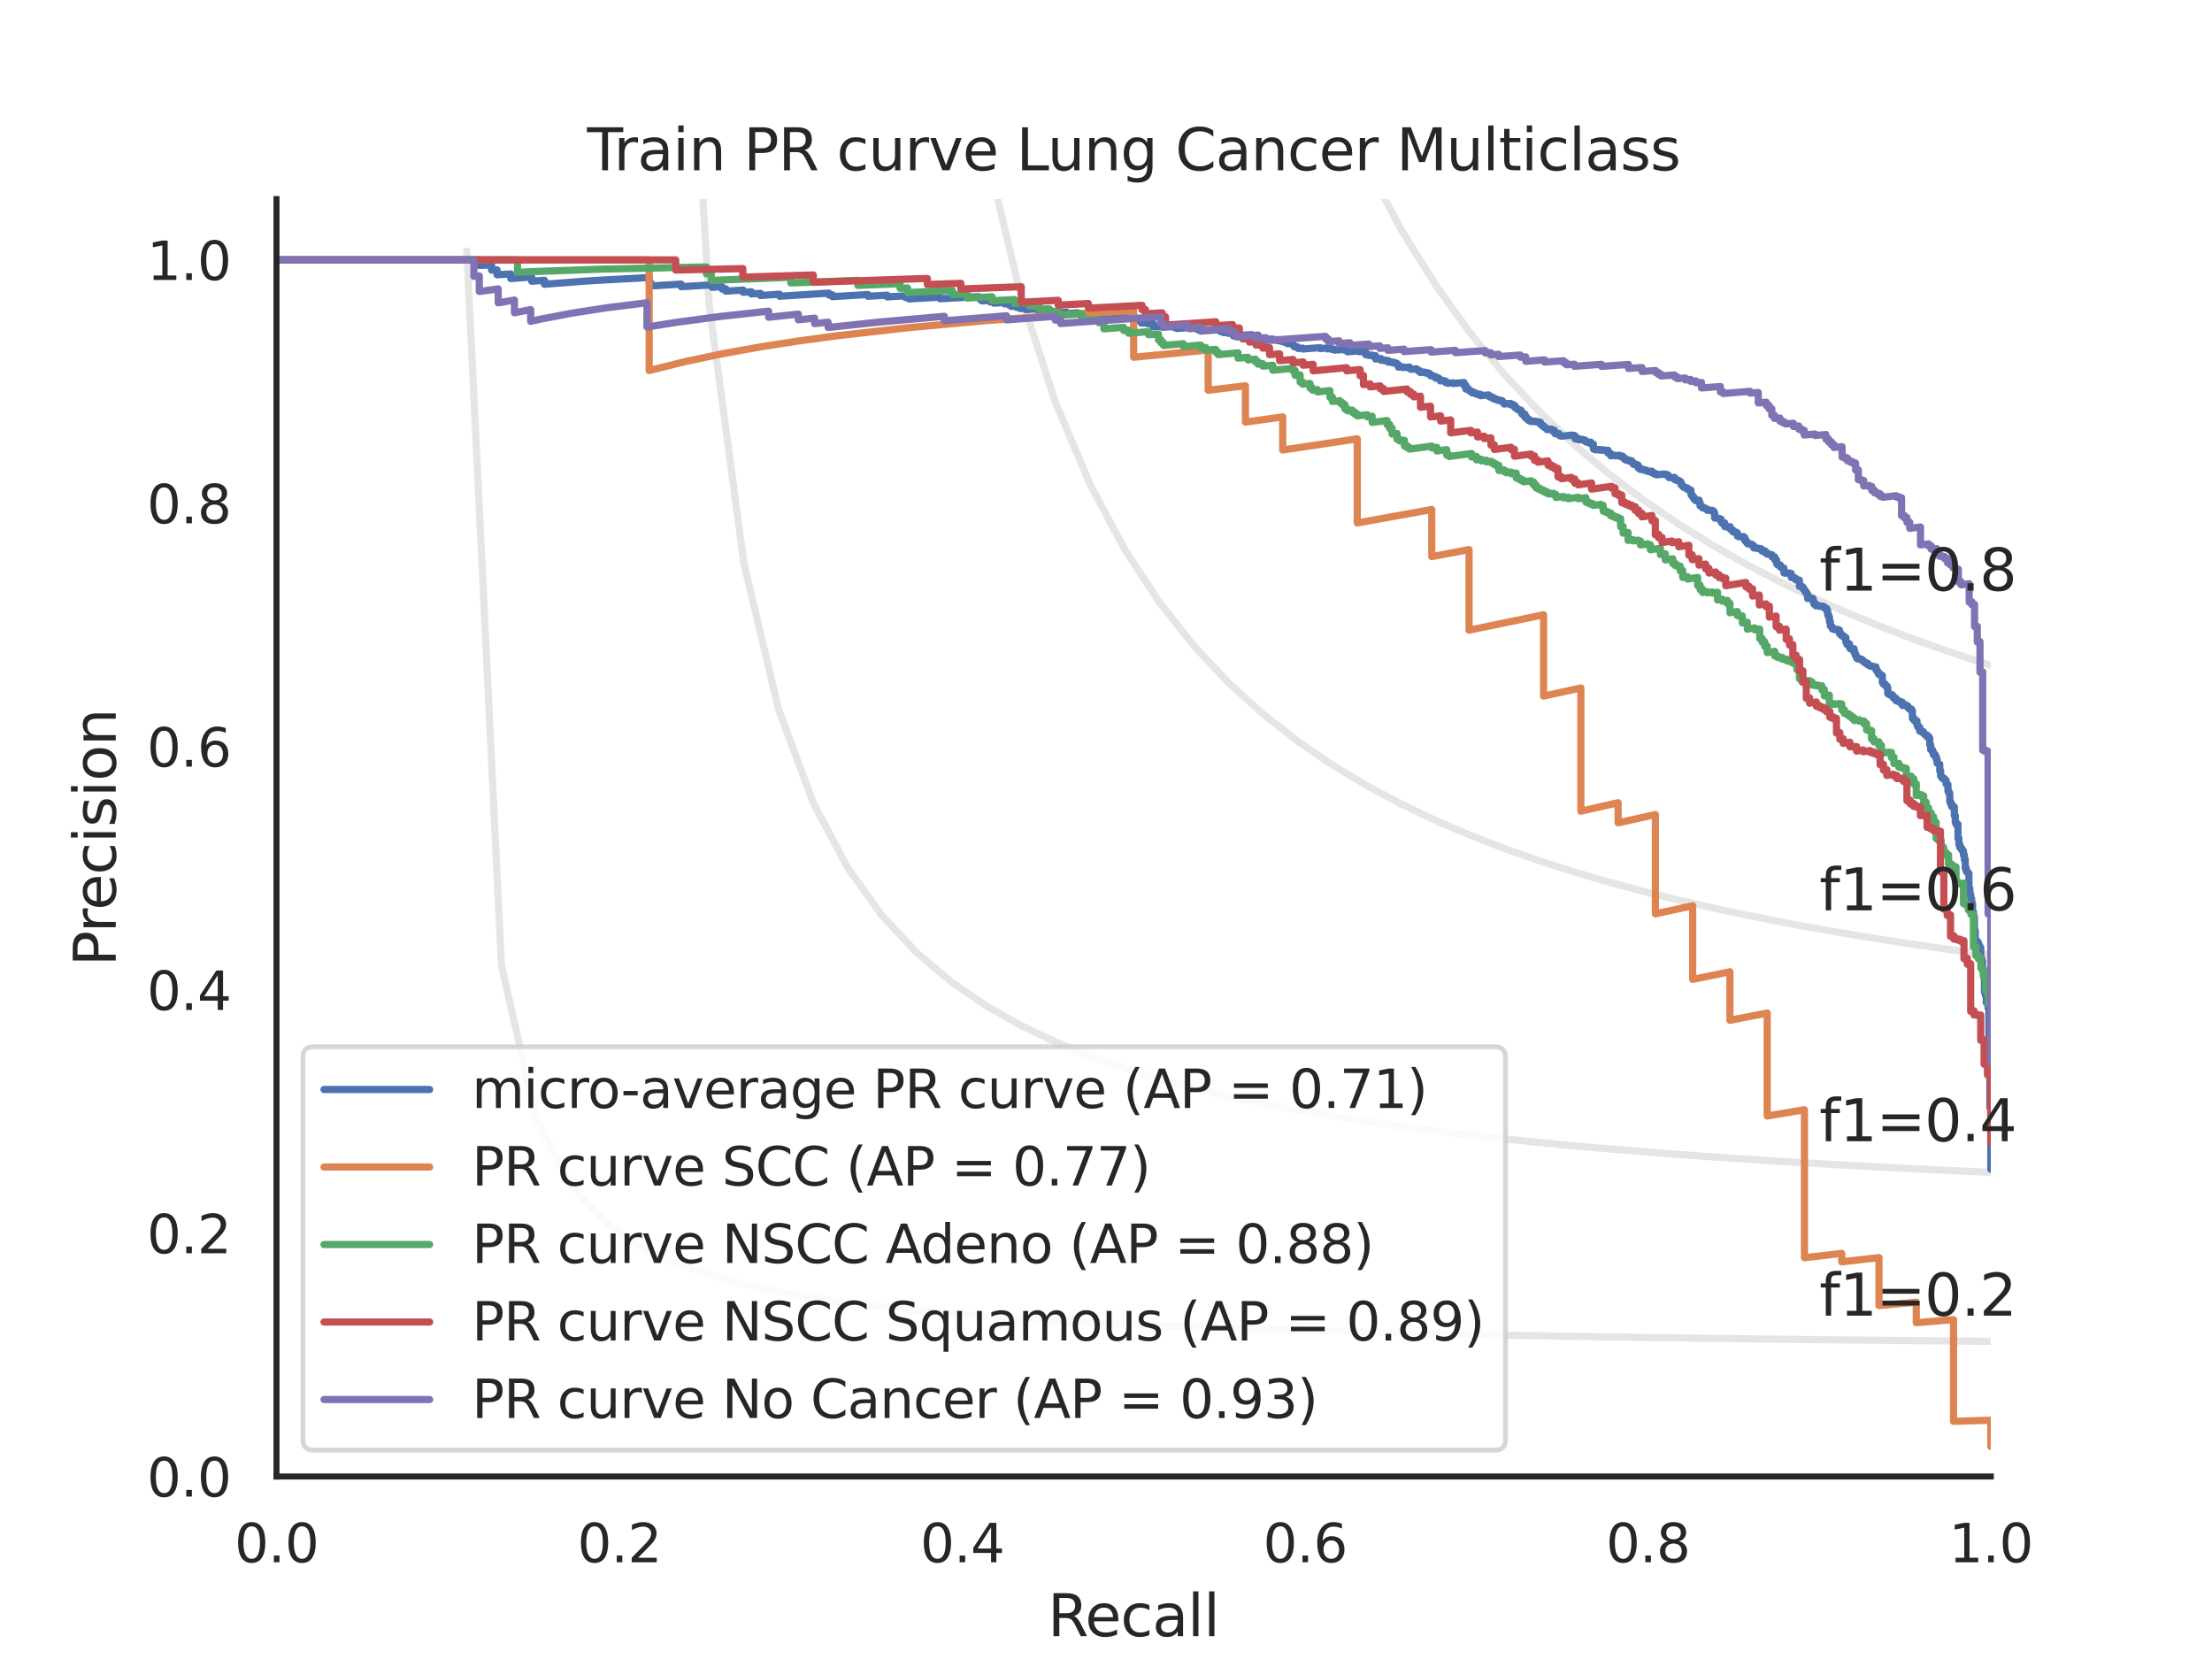 <?xml version="1.0" encoding="utf-8" standalone="no"?>
<!DOCTYPE svg PUBLIC "-//W3C//DTD SVG 1.1//EN"
  "http://www.w3.org/Graphics/SVG/1.1/DTD/svg11.dtd">
<svg xmlns:xlink="http://www.w3.org/1999/xlink" width="460.8pt" height="345.6pt" viewBox="0 0 460.8 345.6" xmlns="http://www.w3.org/2000/svg" version="1.1">
 <defs>
  <style type="text/css">*{stroke-linejoin: round; stroke-linecap: butt}</style>
 </defs>
 <g id="figure_1">
  <g id="patch_1">
   <path d="M 0 345.6 
L 460.8 345.6 
L 460.8 0 
L 0 0 
z
" style="fill: #ffffff"/>
  </g>
  <g id="axes_1">
   <g id="patch_2">
    <path d="M 57.6 307.584 
L 414.72 307.584 
L 414.72 41.472 
L 57.6 41.472 
z
" style="fill: #ffffff"/>
   </g>
   <g id="matplotlib.axis_1">
    <g id="xtick_1">
     <g id="text_1">
      <!-- 0.0 -->
      <g style="fill: #262626" transform="translate(48.853 325.442) scale(0.11 -0.11)">
       <defs>
        <path id="DejaVuSans-30" d="M 2034 4250 
Q 1547 4250 1301 3770 
Q 1056 3291 1056 2328 
Q 1056 1369 1301 889 
Q 1547 409 2034 409 
Q 2525 409 2770 889 
Q 3016 1369 3016 2328 
Q 3016 3291 2770 3770 
Q 2525 4250 2034 4250 
z
M 2034 4750 
Q 2819 4750 3233 4129 
Q 3647 3509 3647 2328 
Q 3647 1150 3233 529 
Q 2819 -91 2034 -91 
Q 1250 -91 836 529 
Q 422 1150 422 2328 
Q 422 3509 836 4129 
Q 1250 4750 2034 4750 
z
" transform="scale(0.016)"/>
        <path id="DejaVuSans-2e" d="M 684 794 
L 1344 794 
L 1344 0 
L 684 0 
L 684 794 
z
" transform="scale(0.016)"/>
       </defs>
       <use xlink:href="#DejaVuSans-30"/>
       <use xlink:href="#DejaVuSans-2e" x="63.623"/>
       <use xlink:href="#DejaVuSans-30" x="95.41"/>
      </g>
     </g>
    </g>
    <g id="xtick_2">
     <g id="text_2">
      <!-- 0.2 -->
      <g style="fill: #262626" transform="translate(120.277 325.442) scale(0.11 -0.11)">
       <defs>
        <path id="DejaVuSans-32" d="M 1228 531 
L 3431 531 
L 3431 0 
L 469 0 
L 469 531 
Q 828 903 1448 1529 
Q 2069 2156 2228 2338 
Q 2531 2678 2651 2914 
Q 2772 3150 2772 3378 
Q 2772 3750 2511 3984 
Q 2250 4219 1831 4219 
Q 1534 4219 1204 4116 
Q 875 4013 500 3803 
L 500 4441 
Q 881 4594 1212 4672 
Q 1544 4750 1819 4750 
Q 2544 4750 2975 4387 
Q 3406 4025 3406 3419 
Q 3406 3131 3298 2873 
Q 3191 2616 2906 2266 
Q 2828 2175 2409 1742 
Q 1991 1309 1228 531 
z
" transform="scale(0.016)"/>
       </defs>
       <use xlink:href="#DejaVuSans-30"/>
       <use xlink:href="#DejaVuSans-2e" x="63.623"/>
       <use xlink:href="#DejaVuSans-32" x="95.41"/>
      </g>
     </g>
    </g>
    <g id="xtick_3">
     <g id="text_3">
      <!-- 0.4 -->
      <g style="fill: #262626" transform="translate(191.701 325.442) scale(0.11 -0.11)">
       <defs>
        <path id="DejaVuSans-34" d="M 2419 4116 
L 825 1625 
L 2419 1625 
L 2419 4116 
z
M 2253 4666 
L 3047 4666 
L 3047 1625 
L 3713 1625 
L 3713 1100 
L 3047 1100 
L 3047 0 
L 2419 0 
L 2419 1100 
L 313 1100 
L 313 1709 
L 2253 4666 
z
" transform="scale(0.016)"/>
       </defs>
       <use xlink:href="#DejaVuSans-30"/>
       <use xlink:href="#DejaVuSans-2e" x="63.623"/>
       <use xlink:href="#DejaVuSans-34" x="95.41"/>
      </g>
     </g>
    </g>
    <g id="xtick_4">
     <g id="text_4">
      <!-- 0.6 -->
      <g style="fill: #262626" transform="translate(263.125 325.442) scale(0.11 -0.11)">
       <defs>
        <path id="DejaVuSans-36" d="M 2113 2584 
Q 1688 2584 1439 2293 
Q 1191 2003 1191 1497 
Q 1191 994 1439 701 
Q 1688 409 2113 409 
Q 2538 409 2786 701 
Q 3034 994 3034 1497 
Q 3034 2003 2786 2293 
Q 2538 2584 2113 2584 
z
M 3366 4563 
L 3366 3988 
Q 3128 4100 2886 4159 
Q 2644 4219 2406 4219 
Q 1781 4219 1451 3797 
Q 1122 3375 1075 2522 
Q 1259 2794 1537 2939 
Q 1816 3084 2150 3084 
Q 2853 3084 3261 2657 
Q 3669 2231 3669 1497 
Q 3669 778 3244 343 
Q 2819 -91 2113 -91 
Q 1303 -91 875 529 
Q 447 1150 447 2328 
Q 447 3434 972 4092 
Q 1497 4750 2381 4750 
Q 2619 4750 2861 4703 
Q 3103 4656 3366 4563 
z
" transform="scale(0.016)"/>
       </defs>
       <use xlink:href="#DejaVuSans-30"/>
       <use xlink:href="#DejaVuSans-2e" x="63.623"/>
       <use xlink:href="#DejaVuSans-36" x="95.41"/>
      </g>
     </g>
    </g>
    <g id="xtick_5">
     <g id="text_5">
      <!-- 0.8 -->
      <g style="fill: #262626" transform="translate(334.549 325.442) scale(0.11 -0.11)">
       <defs>
        <path id="DejaVuSans-38" d="M 2034 2216 
Q 1584 2216 1326 1975 
Q 1069 1734 1069 1313 
Q 1069 891 1326 650 
Q 1584 409 2034 409 
Q 2484 409 2743 651 
Q 3003 894 3003 1313 
Q 3003 1734 2745 1975 
Q 2488 2216 2034 2216 
z
M 1403 2484 
Q 997 2584 770 2862 
Q 544 3141 544 3541 
Q 544 4100 942 4425 
Q 1341 4750 2034 4750 
Q 2731 4750 3128 4425 
Q 3525 4100 3525 3541 
Q 3525 3141 3298 2862 
Q 3072 2584 2669 2484 
Q 3125 2378 3379 2068 
Q 3634 1759 3634 1313 
Q 3634 634 3220 271 
Q 2806 -91 2034 -91 
Q 1263 -91 848 271 
Q 434 634 434 1313 
Q 434 1759 690 2068 
Q 947 2378 1403 2484 
z
M 1172 3481 
Q 1172 3119 1398 2916 
Q 1625 2713 2034 2713 
Q 2441 2713 2670 2916 
Q 2900 3119 2900 3481 
Q 2900 3844 2670 4047 
Q 2441 4250 2034 4250 
Q 1625 4250 1398 4047 
Q 1172 3844 1172 3481 
z
" transform="scale(0.016)"/>
       </defs>
       <use xlink:href="#DejaVuSans-30"/>
       <use xlink:href="#DejaVuSans-2e" x="63.623"/>
       <use xlink:href="#DejaVuSans-38" x="95.41"/>
      </g>
     </g>
    </g>
    <g id="xtick_6">
     <g id="text_6">
      <!-- 1.0 -->
      <g style="fill: #262626" transform="translate(405.973 325.442) scale(0.11 -0.11)">
       <defs>
        <path id="DejaVuSans-31" d="M 794 531 
L 1825 531 
L 1825 4091 
L 703 3866 
L 703 4441 
L 1819 4666 
L 2450 4666 
L 2450 531 
L 3481 531 
L 3481 0 
L 794 0 
L 794 531 
z
" transform="scale(0.016)"/>
       </defs>
       <use xlink:href="#DejaVuSans-31"/>
       <use xlink:href="#DejaVuSans-2e" x="63.623"/>
       <use xlink:href="#DejaVuSans-30" x="95.41"/>
      </g>
     </g>
    </g>
    <g id="text_7">
     <!-- Recall -->
     <g style="fill: #262626" transform="translate(218.259 340.848) scale(0.12 -0.12)">
      <defs>
       <path id="DejaVuSans-52" d="M 2841 2188 
Q 3044 2119 3236 1894 
Q 3428 1669 3622 1275 
L 4263 0 
L 3584 0 
L 2988 1197 
Q 2756 1666 2539 1819 
Q 2322 1972 1947 1972 
L 1259 1972 
L 1259 0 
L 628 0 
L 628 4666 
L 2053 4666 
Q 2853 4666 3247 4331 
Q 3641 3997 3641 3322 
Q 3641 2881 3436 2590 
Q 3231 2300 2841 2188 
z
M 1259 4147 
L 1259 2491 
L 2053 2491 
Q 2509 2491 2742 2702 
Q 2975 2913 2975 3322 
Q 2975 3731 2742 3939 
Q 2509 4147 2053 4147 
L 1259 4147 
z
" transform="scale(0.016)"/>
       <path id="DejaVuSans-65" d="M 3597 1894 
L 3597 1613 
L 953 1613 
Q 991 1019 1311 708 
Q 1631 397 2203 397 
Q 2534 397 2845 478 
Q 3156 559 3463 722 
L 3463 178 
Q 3153 47 2828 -22 
Q 2503 -91 2169 -91 
Q 1331 -91 842 396 
Q 353 884 353 1716 
Q 353 2575 817 3079 
Q 1281 3584 2069 3584 
Q 2775 3584 3186 3129 
Q 3597 2675 3597 1894 
z
M 3022 2063 
Q 3016 2534 2758 2815 
Q 2500 3097 2075 3097 
Q 1594 3097 1305 2825 
Q 1016 2553 972 2059 
L 3022 2063 
z
" transform="scale(0.016)"/>
       <path id="DejaVuSans-63" d="M 3122 3366 
L 3122 2828 
Q 2878 2963 2633 3030 
Q 2388 3097 2138 3097 
Q 1578 3097 1268 2742 
Q 959 2388 959 1747 
Q 959 1106 1268 751 
Q 1578 397 2138 397 
Q 2388 397 2633 464 
Q 2878 531 3122 666 
L 3122 134 
Q 2881 22 2623 -34 
Q 2366 -91 2075 -91 
Q 1284 -91 818 406 
Q 353 903 353 1747 
Q 353 2603 823 3093 
Q 1294 3584 2113 3584 
Q 2378 3584 2631 3529 
Q 2884 3475 3122 3366 
z
" transform="scale(0.016)"/>
       <path id="DejaVuSans-61" d="M 2194 1759 
Q 1497 1759 1228 1600 
Q 959 1441 959 1056 
Q 959 750 1161 570 
Q 1363 391 1709 391 
Q 2188 391 2477 730 
Q 2766 1069 2766 1631 
L 2766 1759 
L 2194 1759 
z
M 3341 1997 
L 3341 0 
L 2766 0 
L 2766 531 
Q 2569 213 2275 61 
Q 1981 -91 1556 -91 
Q 1019 -91 701 211 
Q 384 513 384 1019 
Q 384 1609 779 1909 
Q 1175 2209 1959 2209 
L 2766 2209 
L 2766 2266 
Q 2766 2663 2505 2880 
Q 2244 3097 1772 3097 
Q 1472 3097 1187 3025 
Q 903 2953 641 2809 
L 641 3341 
Q 956 3463 1253 3523 
Q 1550 3584 1831 3584 
Q 2591 3584 2966 3190 
Q 3341 2797 3341 1997 
z
" transform="scale(0.016)"/>
       <path id="DejaVuSans-6c" d="M 603 4863 
L 1178 4863 
L 1178 0 
L 603 0 
L 603 4863 
z
" transform="scale(0.016)"/>
      </defs>
      <use xlink:href="#DejaVuSans-52"/>
      <use xlink:href="#DejaVuSans-65" x="64.982"/>
      <use xlink:href="#DejaVuSans-63" x="126.506"/>
      <use xlink:href="#DejaVuSans-61" x="181.486"/>
      <use xlink:href="#DejaVuSans-6c" x="242.766"/>
      <use xlink:href="#DejaVuSans-6c" x="270.549"/>
     </g>
    </g>
   </g>
   <g id="matplotlib.axis_2">
    <g id="ytick_1">
     <g id="text_8">
      <!-- 0.0 -->
      <g style="fill: #262626" transform="translate(30.607 311.763) scale(0.11 -0.11)">
       <use xlink:href="#DejaVuSans-30"/>
       <use xlink:href="#DejaVuSans-2e" x="63.623"/>
       <use xlink:href="#DejaVuSans-30" x="95.41"/>
      </g>
     </g>
    </g>
    <g id="ytick_2">
     <g id="text_9">
      <!-- 0.2 -->
      <g style="fill: #262626" transform="translate(30.607 261.075) scale(0.11 -0.11)">
       <use xlink:href="#DejaVuSans-30"/>
       <use xlink:href="#DejaVuSans-2e" x="63.623"/>
       <use xlink:href="#DejaVuSans-32" x="95.41"/>
      </g>
     </g>
    </g>
    <g id="ytick_3">
     <g id="text_10">
      <!-- 0.4 -->
      <g style="fill: #262626" transform="translate(30.607 210.387) scale(0.11 -0.11)">
       <use xlink:href="#DejaVuSans-30"/>
       <use xlink:href="#DejaVuSans-2e" x="63.623"/>
       <use xlink:href="#DejaVuSans-34" x="95.41"/>
      </g>
     </g>
    </g>
    <g id="ytick_4">
     <g id="text_11">
      <!-- 0.6 -->
      <g style="fill: #262626" transform="translate(30.607 159.699) scale(0.11 -0.11)">
       <use xlink:href="#DejaVuSans-30"/>
       <use xlink:href="#DejaVuSans-2e" x="63.623"/>
       <use xlink:href="#DejaVuSans-36" x="95.41"/>
      </g>
     </g>
    </g>
    <g id="ytick_5">
     <g id="text_12">
      <!-- 0.8 -->
      <g style="fill: #262626" transform="translate(30.607 109.011) scale(0.11 -0.11)">
       <use xlink:href="#DejaVuSans-30"/>
       <use xlink:href="#DejaVuSans-2e" x="63.623"/>
       <use xlink:href="#DejaVuSans-38" x="95.41"/>
      </g>
     </g>
    </g>
    <g id="ytick_6">
     <g id="text_13">
      <!-- 1.0 -->
      <g style="fill: #262626" transform="translate(30.607 58.323) scale(0.11 -0.11)">
       <use xlink:href="#DejaVuSans-31"/>
       <use xlink:href="#DejaVuSans-2e" x="63.623"/>
       <use xlink:href="#DejaVuSans-30" x="95.41"/>
      </g>
     </g>
    </g>
    <g id="text_14">
     <!-- Precision -->
     <g style="fill: #262626" transform="translate(24.111 201.296) rotate(-90) scale(0.12 -0.12)">
      <defs>
       <path id="DejaVuSans-50" d="M 1259 4147 
L 1259 2394 
L 2053 2394 
Q 2494 2394 2734 2622 
Q 2975 2850 2975 3272 
Q 2975 3691 2734 3919 
Q 2494 4147 2053 4147 
L 1259 4147 
z
M 628 4666 
L 2053 4666 
Q 2838 4666 3239 4311 
Q 3641 3956 3641 3272 
Q 3641 2581 3239 2228 
Q 2838 1875 2053 1875 
L 1259 1875 
L 1259 0 
L 628 0 
L 628 4666 
z
" transform="scale(0.016)"/>
       <path id="DejaVuSans-72" d="M 2631 2963 
Q 2534 3019 2420 3045 
Q 2306 3072 2169 3072 
Q 1681 3072 1420 2755 
Q 1159 2438 1159 1844 
L 1159 0 
L 581 0 
L 581 3500 
L 1159 3500 
L 1159 2956 
Q 1341 3275 1631 3429 
Q 1922 3584 2338 3584 
Q 2397 3584 2469 3576 
Q 2541 3569 2628 3553 
L 2631 2963 
z
" transform="scale(0.016)"/>
       <path id="DejaVuSans-69" d="M 603 3500 
L 1178 3500 
L 1178 0 
L 603 0 
L 603 3500 
z
M 603 4863 
L 1178 4863 
L 1178 4134 
L 603 4134 
L 603 4863 
z
" transform="scale(0.016)"/>
       <path id="DejaVuSans-73" d="M 2834 3397 
L 2834 2853 
Q 2591 2978 2328 3040 
Q 2066 3103 1784 3103 
Q 1356 3103 1142 2972 
Q 928 2841 928 2578 
Q 928 2378 1081 2264 
Q 1234 2150 1697 2047 
L 1894 2003 
Q 2506 1872 2764 1633 
Q 3022 1394 3022 966 
Q 3022 478 2636 193 
Q 2250 -91 1575 -91 
Q 1294 -91 989 -36 
Q 684 19 347 128 
L 347 722 
Q 666 556 975 473 
Q 1284 391 1588 391 
Q 1994 391 2212 530 
Q 2431 669 2431 922 
Q 2431 1156 2273 1281 
Q 2116 1406 1581 1522 
L 1381 1569 
Q 847 1681 609 1914 
Q 372 2147 372 2553 
Q 372 3047 722 3315 
Q 1072 3584 1716 3584 
Q 2034 3584 2315 3537 
Q 2597 3491 2834 3397 
z
" transform="scale(0.016)"/>
       <path id="DejaVuSans-6f" d="M 1959 3097 
Q 1497 3097 1228 2736 
Q 959 2375 959 1747 
Q 959 1119 1226 758 
Q 1494 397 1959 397 
Q 2419 397 2687 759 
Q 2956 1122 2956 1747 
Q 2956 2369 2687 2733 
Q 2419 3097 1959 3097 
z
M 1959 3584 
Q 2709 3584 3137 3096 
Q 3566 2609 3566 1747 
Q 3566 888 3137 398 
Q 2709 -91 1959 -91 
Q 1206 -91 779 398 
Q 353 888 353 1747 
Q 353 2609 779 3096 
Q 1206 3584 1959 3584 
z
" transform="scale(0.016)"/>
       <path id="DejaVuSans-6e" d="M 3513 2113 
L 3513 0 
L 2938 0 
L 2938 2094 
Q 2938 2591 2744 2837 
Q 2550 3084 2163 3084 
Q 1697 3084 1428 2787 
Q 1159 2491 1159 1978 
L 1159 0 
L 581 0 
L 581 3500 
L 1159 3500 
L 1159 2956 
Q 1366 3272 1645 3428 
Q 1925 3584 2291 3584 
Q 2894 3584 3203 3211 
Q 3513 2838 3513 2113 
z
" transform="scale(0.016)"/>
      </defs>
      <use xlink:href="#DejaVuSans-50"/>
      <use xlink:href="#DejaVuSans-72" x="58.553"/>
      <use xlink:href="#DejaVuSans-65" x="97.416"/>
      <use xlink:href="#DejaVuSans-63" x="158.939"/>
      <use xlink:href="#DejaVuSans-69" x="213.92"/>
      <use xlink:href="#DejaVuSans-73" x="241.703"/>
      <use xlink:href="#DejaVuSans-69" x="293.803"/>
      <use xlink:href="#DejaVuSans-6f" x="321.586"/>
      <use xlink:href="#DejaVuSans-6e" x="382.768"/>
     </g>
    </g>
   </g>
   <g id="line2d_1">
    <path d="M 97.248 52.267 
L 104.463 201.073 
L 111.678 232.96 
L 118.893 246.859 
L 126.109 254.643 
L 133.324 259.62 
L 140.539 263.076 
L 147.755 265.615 
L 154.97 267.561 
L 162.185 269.099 
L 169.4 270.345 
L 176.616 271.375 
L 183.831 272.241 
L 191.046 272.979 
L 198.262 273.616 
L 205.477 274.171 
L 212.692 274.658 
L 219.907 275.091 
L 227.123 275.476 
L 234.338 275.822 
L 241.553 276.135 
L 248.769 276.418 
L 255.984 276.676 
L 263.199 276.912 
L 270.414 277.129 
L 277.63 277.33 
L 284.845 277.515 
L 292.06 277.686 
L 299.275 277.846 
L 306.491 277.994 
L 313.706 278.133 
L 320.921 278.264 
L 328.137 278.386 
L 335.352 278.501 
L 342.567 278.609 
L 349.782 278.711 
L 356.998 278.808 
L 364.213 278.899 
L 371.428 278.986 
L 378.644 279.068 
L 385.859 279.146 
L 393.074 279.221 
L 400.289 279.292 
L 407.505 279.359 
L 414.72 279.424 
" clip-path="url(#p7c6f19245c)" style="fill: none; stroke: #808080; stroke-opacity: 0.2; stroke-width: 1.5; stroke-linecap: round"/>
   </g>
   <g id="line2d_2">
    <path d="M 143.905 -1 
L 147.755 63.611 
L 154.97 117.362 
L 162.185 147.722 
L 169.4 167.231 
L 176.616 180.825 
L 183.831 190.84 
L 191.046 198.524 
L 198.262 204.607 
L 205.477 209.542 
L 212.692 213.626 
L 219.907 217.061 
L 227.123 219.991 
L 234.338 222.519 
L 241.553 224.724 
L 248.769 226.662 
L 255.984 228.38 
L 263.199 229.914 
L 270.414 231.291 
L 277.63 232.534 
L 284.845 233.662 
L 292.06 234.69 
L 299.275 235.631 
L 306.491 236.496 
L 313.706 237.293 
L 320.921 238.03 
L 328.137 238.714 
L 335.352 239.349 
L 342.567 239.942 
L 349.782 240.496 
L 356.998 241.015 
L 364.213 241.503 
L 371.428 241.961 
L 378.644 242.393 
L 385.859 242.8 
L 393.074 243.185 
L 400.289 243.55 
L 407.505 243.896 
L 414.72 244.224 
" clip-path="url(#p7c6f19245c)" style="fill: none; stroke: #808080; stroke-opacity: 0.2; stroke-width: 1.5; stroke-linecap: round"/>
   </g>
   <g id="line2d_3">
    <path d="M 200.009 -1 
L 205.477 31.611 
L 212.692 61.693 
L 219.907 83.907 
L 227.123 100.983 
L 234.338 114.518 
L 241.553 125.511 
L 248.769 134.616 
L 255.984 142.281 
L 263.199 148.823 
L 270.414 154.471 
L 277.63 159.398 
L 284.845 163.732 
L 292.06 167.575 
L 299.275 171.006 
L 306.491 174.088 
L 313.706 176.871 
L 320.921 179.398 
L 328.137 181.701 
L 335.352 183.809 
L 342.567 185.746 
L 349.782 187.532 
L 356.998 189.184 
L 364.213 190.716 
L 371.428 192.142 
L 378.644 193.471 
L 385.859 194.714 
L 393.074 195.878 
L 400.289 196.971 
L 407.505 197.998 
L 414.72 198.967 
" clip-path="url(#p7c6f19245c)" style="fill: none; stroke: #808080; stroke-opacity: 0.2; stroke-width: 1.5; stroke-linecap: round"/>
   </g>
   <g id="line2d_4">
    <path d="M 270.344 -1 
L 270.414 -0.768 
L 277.63 18.581 
L 284.845 34.622 
L 292.06 48.136 
L 299.275 59.676 
L 306.491 69.647 
L 313.706 78.346 
L 320.921 86.004 
L 328.137 92.796 
L 335.352 98.862 
L 342.567 104.312 
L 349.782 109.235 
L 356.998 113.705 
L 364.213 117.78 
L 371.428 121.512 
L 378.644 124.941 
L 385.859 128.104 
L 393.074 131.029 
L 400.289 133.744 
L 407.505 136.269 
L 414.72 138.624 
" clip-path="url(#p7c6f19245c)" style="fill: none; stroke: #808080; stroke-opacity: 0.2; stroke-width: 1.5; stroke-linecap: round"/>
   </g>
   <g id="line2d_5">
    <path d="M 414.72 243.577 
L 414.72 230.706 
L 414.53 230.734 
L 414.53 230.623 
L 414.53 223.104 
L 414.34 223.134 
L 414.34 223.029 
L 414.34 209.979 
L 414.15 210.011 
L 414.15 209.911 
L 414.15 208.858 
L 413.771 208.86 
L 413.771 208.819 
L 413.771 207.299 
L 413.581 207.331 
L 413.581 207.225 
L 413.581 206.649 
L 413.391 206.682 
L 413.391 206.575 
L 413.391 202.531 
L 413.201 202.563 
L 413.201 202.47 
L 413.201 202.167 
L 413.011 202.2 
L 413.011 202.106 
L 413.011 200.123 
L 412.821 200.156 
L 412.821 200.059 
L 412.821 199.594 
L 412.632 199.627 
L 412.632 199.528 
L 412.632 197.418 
L 412.442 197.452 
L 412.442 197.349 
L 412.442 197.066 
L 412.252 197.1 
L 412.252 196.996 
L 412.252 196.659 
L 412.062 196.693 
L 412.062 196.589 
L 412.062 196.171 
L 411.682 196.133 
L 411.682 195.896 
L 411.492 195.929 
L 411.492 195.823 
L 411.492 193.859 
L 411.303 193.893 
L 411.303 193.783 
L 411.303 190.973 
L 411.113 191.007 
L 411.113 190.92 
L 411.113 189.961 
L 410.923 189.994 
L 410.923 189.906 
L 410.923 188.239 
L 410.733 188.273 
L 410.733 188.182 
L 410.733 187.237 
L 410.543 187.271 
L 410.543 187.179 
L 410.543 186.342 
L 410.353 186.376 
L 410.353 186.283 
L 410.353 185.052 
L 410.163 185.086 
L 410.163 184.99 
L 410.163 181.946 
L 409.974 181.981 
L 409.974 181.88 
L 409.974 181.712 
L 409.784 181.746 
L 409.784 181.645 
L 409.784 181.476 
L 409.594 181.51 
L 409.594 181.408 
L 409.594 180.864 
L 409.404 180.898 
L 409.404 180.796 
L 409.404 179.061 
L 409.214 179.095 
L 409.214 178.989 
L 409.214 178.102 
L 409.024 178.137 
L 409.024 178.029 
L 409.024 177.274 
L 408.834 177.308 
L 408.834 177.199 
L 408.834 177.018 
L 408.645 177.052 
L 408.645 176.943 
L 408.645 176.651 
L 408.455 176.685 
L 408.455 176.575 
L 408.455 176.538 
L 408.265 176.573 
L 408.265 176.463 
L 408.265 175.909 
L 408.075 175.944 
L 408.075 175.832 
L 408.075 174.634 
L 407.885 174.668 
L 407.885 174.593 
L 407.885 171.694 
L 407.505 171.763 
L 407.505 171.684 
L 407.505 171.287 
L 407.316 171.321 
L 407.316 171.242 
L 407.316 169.874 
L 407.126 169.908 
L 407.126 169.827 
L 407.126 168.097 
L 406.936 168.131 
L 406.936 168.048 
L 406.936 167.964 
L 406.556 168.033 
L 406.556 167.949 
L 406.556 167.403 
L 406.366 167.437 
L 406.366 167.352 
L 406.366 167.014 
L 406.176 167.048 
L 406.176 166.963 
L 406.176 165.242 
L 405.987 165.276 
L 405.987 165.189 
L 405.987 164.795 
L 405.797 164.829 
L 405.797 164.742 
L 405.797 163.412 
L 405.607 163.446 
L 405.607 163.357 
L 405.607 163.312 
L 405.417 163.346 
L 405.417 163.256 
L 405.417 162.58 
L 405.227 162.614 
L 405.227 162.523 
L 405.227 162.342 
L 405.037 162.376 
L 405.037 162.285 
L 405.037 162.148 
L 404.658 162.17 
L 404.658 162.125 
L 404.658 161.942 
L 404.468 161.976 
L 404.468 161.884 
L 404.468 161.654 
L 404.278 161.688 
L 404.278 161.596 
L 404.278 160.576 
L 404.088 160.61 
L 404.088 160.516 
L 404.088 159.195 
L 403.898 159.229 
L 403.898 159.134 
L 403.898 159.086 
L 403.708 159.12 
L 403.708 159.024 
L 403.708 158.929 
L 403.518 158.962 
L 403.518 158.867 
L 403.518 158.048 
L 403.329 158.081 
L 403.329 157.985 
L 403.329 157.547 
L 403.139 157.58 
L 403.139 157.483 
L 403.139 157.189 
L 402.759 157.256 
L 402.759 157.158 
L 402.759 156.616 
L 402.569 156.65 
L 402.569 156.551 
L 402.569 156.203 
L 402.189 156.171 
L 402.189 155.117 
L 402 155.15 
L 402 155.049 
L 402 153.773 
L 401.81 153.807 
L 401.81 153.704 
L 401.81 153.446 
L 401.43 153.512 
L 401.43 153.409 
L 401.43 153.097 
L 401.05 153.112 
L 401.05 153.06 
L 401.05 152.904 
L 400.86 152.937 
L 400.86 152.832 
L 400.86 152.728 
L 400.671 152.761 
L 400.671 152.656 
L 400.671 152.394 
L 400.291 152.461 
L 400.291 152.355 
L 400.291 152.303 
L 399.911 152.316 
L 399.911 152.264 
L 399.911 151.468 
L 399.531 151.481 
L 399.531 151.428 
L 399.531 151.053 
L 399.342 151.086 
L 399.342 150.978 
L 399.342 150.168 
L 398.772 150.159 
L 398.772 149.667 
L 398.392 149.679 
L 398.392 149.624 
L 398.392 148.073 
L 398.202 148.106 
L 398.202 147.994 
L 398.202 147.714 
L 397.823 147.779 
L 397.823 147.667 
L 397.823 147.554 
L 397.633 147.587 
L 397.633 147.531 
L 397.633 147.418 
L 397.443 147.451 
L 397.443 147.394 
L 397.443 147.054 
L 397.253 147.087 
L 397.253 147.03 
L 397.253 146.973 
L 397.063 147.006 
L 397.063 146.949 
L 397.063 146.835 
L 396.304 146.967 
L 396.304 146.91 
L 396.304 146.279 
L 395.734 146.32 
L 395.734 146.032 
L 395.355 146.098 
L 395.355 146.04 
L 395.355 145.982 
L 394.975 145.99 
L 394.975 145.466 
L 394.785 145.499 
L 394.785 145.441 
L 394.785 145.382 
L 394.405 145.39 
L 394.405 144.92 
L 394.216 144.953 
L 394.216 144.894 
L 394.216 144.717 
L 393.646 144.757 
L 393.646 144.52 
L 393.266 144.527 
L 393.266 143.211 
L 393.076 143.243 
L 393.076 143.183 
L 393.076 142.881 
L 392.887 142.913 
L 392.887 142.853 
L 392.887 142.792 
L 392.697 142.825 
L 392.697 142.764 
L 392.697 142.46 
L 392.317 142.464 
L 392.317 142.158 
L 392.127 142.191 
L 392.127 142.13 
L 392.127 140.708 
L 391.937 140.74 
L 391.937 140.678 
L 391.937 140.615 
L 391.747 140.647 
L 391.747 140.585 
L 391.747 140.46 
L 391.368 140.525 
L 391.368 140.462 
L 391.368 140.085 
L 391.178 140.117 
L 391.178 140.054 
L 391.178 139.802 
L 390.988 139.834 
L 390.988 139.771 
L 390.988 139.517 
L 390.798 139.55 
L 390.798 139.486 
L 390.798 138.912 
L 390.418 138.977 
L 390.418 138.913 
L 390.418 138.849 
L 390.039 138.849 
L 390.039 138.785 
L 389.659 138.785 
L 389.659 138.656 
L 389.469 138.688 
L 389.469 138.624 
L 389.469 138.56 
L 389.279 138.592 
L 389.279 138.527 
L 389.279 138.463 
L 389.089 138.495 
L 389.089 138.43 
L 389.089 138.171 
L 388.71 138.236 
L 388.71 138.171 
L 388.71 138.041 
L 388.52 138.073 
L 388.52 138.008 
L 388.52 137.878 
L 388.33 137.91 
L 388.33 137.844 
L 388.33 137.779 
L 388.14 137.811 
L 388.14 137.746 
L 388.14 137.615 
L 387.95 137.647 
L 387.95 137.582 
L 387.95 137.385 
L 387.76 137.417 
L 387.76 137.351 
L 387.76 137.286 
L 387.191 137.316 
L 387.191 137.118 
L 386.811 137.183 
L 386.811 137.117 
L 386.811 136.719 
L 386.621 136.751 
L 386.621 136.685 
L 386.621 136.351 
L 386.431 136.384 
L 386.431 136.317 
L 386.431 135.848 
L 386.242 135.88 
L 386.242 135.812 
L 386.242 135.137 
L 385.482 135.197 
L 385.482 134.925 
L 385.292 134.957 
L 385.292 134.889 
L 385.292 134.135 
L 384.723 134.231 
L 384.723 134.162 
L 384.723 133.748 
L 384.533 133.779 
L 384.533 133.71 
L 384.533 132.805 
L 384.153 132.798 
L 384.153 132.517 
L 383.773 132.51 
L 383.773 132.369 
L 383.584 132.4 
L 383.584 132.33 
L 383.584 132.047 
L 383.204 132.039 
L 383.204 131.256 
L 382.824 131.318 
L 382.824 131.247 
L 382.824 131.103 
L 382.255 131.197 
L 382.255 131.125 
L 382.255 131.053 
L 381.875 131.044 
L 381.875 130.972 
L 381.685 131.004 
L 381.685 130.931 
L 381.685 130.57 
L 381.495 130.601 
L 381.495 130.529 
L 381.495 130.384 
L 381.305 130.415 
L 381.305 130.342 
L 381.305 129.539 
L 381.115 129.57 
L 381.115 129.497 
L 381.115 128.537 
L 380.926 128.568 
L 380.926 128.493 
L 380.926 128.046 
L 380.736 128.077 
L 380.736 128.002 
L 380.736 127.252 
L 380.546 127.282 
L 380.546 127.207 
L 380.546 126.753 
L 380.166 126.738 
L 380.166 126.51 
L 379.786 126.494 
L 379.786 126.265 
L 379.027 126.311 
L 379.027 126.234 
L 378.837 126.265 
L 378.837 126.188 
L 378.837 126.111 
L 378.268 126.203 
L 378.268 126.126 
L 378.268 125.817 
L 377.888 125.878 
L 377.888 125.801 
L 377.888 125.259 
L 377.698 125.289 
L 377.698 125.211 
L 377.698 124.665 
L 377.318 124.725 
L 377.318 124.647 
L 377.318 124.568 
L 376.559 124.689 
L 376.559 124.611 
L 376.559 123.742 
L 376.369 123.772 
L 376.369 123.692 
L 376.369 123.453 
L 376.179 123.483 
L 376.179 123.404 
L 376.179 123.164 
L 375.989 123.194 
L 375.989 123.114 
L 375.989 122.873 
L 375.799 122.903 
L 375.799 122.823 
L 375.799 122.662 
L 375.61 122.692 
L 375.61 122.611 
L 375.61 122.288 
L 375.42 122.318 
L 375.42 122.237 
L 375.42 122.156 
L 374.85 122.164 
L 374.85 120.856 
L 374.47 120.833 
L 374.47 120.75 
L 374.091 120.809 
L 374.091 120.727 
L 374.091 120.478 
L 373.901 120.508 
L 373.901 120.425 
L 373.901 120.342 
L 373.521 120.401 
L 373.521 120.317 
L 373.521 120.234 
L 373.141 120.293 
L 373.141 120.21 
L 373.141 119.457 
L 372.762 119.515 
L 372.762 119.431 
L 372.762 119.347 
L 371.812 119.408 
L 371.812 119.324 
L 371.623 119.353 
L 371.623 119.269 
L 371.623 118.334 
L 371.243 118.306 
L 371.243 118.22 
L 371.053 118.249 
L 371.053 118.164 
L 371.053 118.078 
L 370.863 118.107 
L 370.863 118.021 
L 370.863 117.677 
L 370.294 117.677 
L 370.294 117.417 
L 370.104 117.446 
L 370.104 117.36 
L 370.104 116.663 
L 369.724 116.633 
L 369.724 116.018 
L 369.154 116.016 
L 369.154 115.573 
L 368.775 115.541 
L 368.775 115.453 
L 368.205 115.449 
L 368.205 115.36 
L 368.015 115.388 
L 368.015 115.299 
L 368.015 115.031 
L 367.636 115.087 
L 367.636 114.998 
L 367.636 114.729 
L 367.066 114.813 
L 367.066 114.723 
L 367.066 114.543 
L 366.876 114.571 
L 366.876 114.481 
L 366.876 114.3 
L 366.307 114.294 
L 366.307 114.204 
L 365.737 114.197 
L 365.737 114.107 
L 365.357 114.163 
L 365.357 114.072 
L 365.357 113.707 
L 365.167 113.735 
L 365.167 113.643 
L 365.167 113.551 
L 364.978 113.58 
L 364.978 113.488 
L 364.978 113.396 
L 364.408 113.388 
L 364.408 113.204 
L 364.028 113.26 
L 364.028 113.168 
L 364.028 112.983 
L 363.838 113.011 
L 363.838 112.918 
L 363.838 112.639 
L 363.459 112.602 
L 363.459 111.948 
L 363.269 111.976 
L 363.269 111.882 
L 363.269 111.788 
L 362.32 111.833 
L 362.32 111.644 
L 361.94 111.7 
L 361.94 111.605 
L 361.94 111.036 
L 361.75 111.064 
L 361.75 110.969 
L 361.75 110.873 
L 361.37 110.928 
L 361.37 110.833 
L 361.37 110.737 
L 360.991 110.792 
L 360.991 110.697 
L 360.991 110.409 
L 360.611 110.368 
L 360.611 110.175 
L 360.421 110.203 
L 360.421 110.106 
L 360.421 109.72 
L 359.472 109.759 
L 359.472 109.662 
L 359.282 109.689 
L 359.282 109.592 
L 359.282 108.908 
L 358.712 108.989 
L 358.712 108.891 
L 358.712 108.694 
L 358.522 108.721 
L 358.522 108.623 
L 358.522 108.129 
L 358.143 108.083 
L 358.143 107.984 
L 357.573 107.965 
L 357.573 107.866 
L 357.193 107.919 
L 357.193 107.82 
L 357.193 106.817 
L 357.004 106.843 
L 357.004 106.742 
L 357.004 106.439 
L 356.624 106.39 
L 356.624 106.289 
L 355.675 106.319 
L 355.675 106.115 
L 355.485 106.142 
L 355.485 106.039 
L 355.485 105.937 
L 355.105 105.887 
L 355.105 105.785 
L 354.725 105.838 
L 354.725 105.735 
L 354.725 105.632 
L 354.536 105.658 
L 354.536 105.555 
L 354.536 105.452 
L 354.156 105.402 
L 354.156 104.676 
L 353.966 104.702 
L 353.966 104.598 
L 353.966 104.18 
L 353.207 104.284 
L 353.207 104.179 
L 353.207 103.969 
L 352.827 103.915 
L 352.827 103.493 
L 352.637 103.519 
L 352.637 103.413 
L 352.637 103.307 
L 352.447 103.333 
L 352.447 103.227 
L 352.447 103.014 
L 352.257 103.04 
L 352.257 102.933 
L 352.257 102.078 
L 351.878 102.02 
L 351.878 101.913 
L 351.498 101.963 
L 351.498 101.855 
L 351.498 101.639 
L 350.928 101.606 
L 350.928 101.497 
L 350.738 101.522 
L 350.738 101.414 
L 350.738 101.305 
L 350.549 101.33 
L 350.549 101.221 
L 350.549 101.112 
L 350.359 101.137 
L 350.359 101.028 
L 350.359 100.918 
L 350.169 100.943 
L 350.169 100.834 
L 350.169 100.395 
L 349.979 100.42 
L 349.979 100.31 
L 349.979 100.2 
L 349.599 100.138 
L 349.599 100.028 
L 349.22 100.077 
L 349.22 99.966 
L 349.22 99.855 
L 348.84 99.904 
L 348.84 99.793 
L 348.84 99.459 
L 347.701 99.494 
L 347.701 99.27 
L 347.511 99.294 
L 347.511 98.957 
L 347.321 98.981 
L 347.321 98.869 
L 347.131 98.893 
L 347.131 98.78 
L 346.562 98.853 
L 346.562 98.74 
L 345.233 98.909 
L 345.233 98.796 
L 344.853 98.844 
L 344.853 98.617 
L 344.473 98.665 
L 344.473 98.437 
L 344.093 98.486 
L 344.093 98.142 
L 343.334 98.239 
L 343.334 98.124 
L 343.144 98.148 
L 343.144 98.033 
L 342.954 98.057 
L 342.954 97.942 
L 342.575 97.99 
L 342.575 97.874 
L 342.385 97.898 
L 342.385 97.783 
L 342.005 97.831 
L 342.005 97.715 
L 341.625 97.763 
L 341.625 97.414 
L 341.246 97.462 
L 341.246 96.878 
L 341.056 96.901 
L 341.056 96.784 
L 340.676 96.832 
L 340.676 96.714 
L 340.296 96.762 
L 340.296 96.408 
L 340.106 96.431 
L 340.106 96.313 
L 339.917 96.337 
L 339.917 95.981 
L 339.347 96.051 
L 339.347 95.813 
L 338.777 95.884 
L 338.777 95.645 
L 338.398 95.692 
L 338.398 95.332 
L 338.208 95.355 
L 338.208 95.235 
L 338.018 95.258 
L 338.018 95.017 
L 337.448 95.087 
L 337.448 94.845 
L 336.499 94.961 
L 336.499 94.839 
L 335.55 94.956 
L 335.55 94.467 
L 335.36 94.49 
L 335.36 94.368 
L 334.98 94.414 
L 334.98 93.799 
L 334.411 93.868 
L 334.411 93.744 
L 333.841 93.813 
L 333.841 93.689 
L 333.272 93.758 
L 333.272 93.633 
L 332.512 93.726 
L 332.512 93.601 
L 332.132 93.647 
L 332.132 93.522 
L 331.943 93.545 
L 331.943 92.539 
L 331.563 92.585 
L 331.563 92.458 
L 331.373 92.481 
L 331.373 92.1 
L 330.803 92.167 
L 330.803 92.04 
L 330.424 92.085 
L 330.424 91.957 
L 330.234 91.98 
L 330.234 91.724 
L 330.044 91.746 
L 330.044 91.618 
L 329.664 91.663 
L 329.664 91.534 
L 328.905 91.623 
L 328.905 91.366 
L 328.145 91.455 
L 328.145 90.806 
L 327.956 90.828 
L 327.956 90.698 
L 327.386 90.764 
L 327.386 90.633 
L 325.298 90.877 
L 325.298 90.745 
L 324.918 90.79 
L 324.918 90.526 
L 324.728 90.548 
L 324.728 90.284 
L 323.969 90.372 
L 323.969 90.106 
L 323.779 90.128 
L 323.779 89.595 
L 323.209 89.66 
L 323.209 89.392 
L 322.26 89.5 
L 322.26 89.231 
L 322.07 89.253 
L 322.07 89.117 
L 321.88 89.139 
L 321.88 89.004 
L 321.69 89.025 
L 321.69 88.89 
L 321.5 88.911 
L 321.5 88.64 
L 321.311 88.661 
L 321.311 88.525 
L 321.121 88.546 
L 321.121 88.41 
L 320.931 88.431 
L 320.931 88.02 
L 320.741 88.042 
L 320.741 87.904 
L 320.361 87.947 
L 320.361 87.809 
L 319.792 87.872 
L 319.792 87.734 
L 319.032 87.819 
L 319.032 87.68 
L 318.653 87.723 
L 318.653 87.445 
L 318.273 87.487 
L 318.273 87.208 
L 318.083 87.229 
L 318.083 86.95 
L 317.703 86.991 
L 317.703 86.288 
L 317.134 86.35 
L 317.134 86.067 
L 316.944 86.087 
L 316.944 85.519 
L 316.754 85.539 
L 316.754 85.397 
L 316.374 85.437 
L 316.374 85.294 
L 316.184 85.314 
L 316.184 85.171 
L 315.995 85.191 
L 315.995 85.047 
L 315.805 85.067 
L 315.805 84.924 
L 315.615 84.943 
L 315.615 84.511 
L 315.235 84.55 
L 315.235 84.261 
L 314.666 84.319 
L 314.666 84.028 
L 313.337 84.165 
L 313.337 83.873 
L 313.147 83.892 
L 313.147 83.745 
L 312.957 83.765 
L 312.957 83.47 
L 312.577 83.509 
L 312.577 83.361 
L 312.008 83.419 
L 312.008 83.271 
L 311.818 83.29 
L 311.818 83.142 
L 311.438 83.181 
L 311.438 83.032 
L 311.058 83.07 
L 311.058 82.772 
L 310.679 82.81 
L 310.679 82.66 
L 310.299 82.698 
L 310.299 82.398 
L 310.109 82.417 
L 310.109 82.266 
L 308.4 82.437 
L 308.4 82.133 
L 307.831 82.19 
L 307.831 82.038 
L 307.451 82.076 
L 307.451 81.923 
L 307.261 81.942 
L 307.261 81.789 
L 306.692 81.845 
L 306.692 81.538 
L 306.312 81.576 
L 306.312 81.422 
L 306.122 81.44 
L 306.122 81.286 
L 305.932 81.304 
L 305.932 80.995 
L 305.363 81.05 
L 305.363 80.272 
L 304.983 80.308 
L 304.983 79.68 
L 302.705 79.894 
L 302.705 79.735 
L 301.566 79.842 
L 301.566 79.683 
L 301.186 79.719 
L 301.186 79.399 
L 300.806 79.435 
L 300.806 79.274 
L 300.047 79.345 
L 300.047 79.023 
L 299.857 79.04 
L 299.857 78.879 
L 299.667 78.896 
L 299.667 78.734 
L 299.097 78.786 
L 299.097 78.461 
L 298.718 78.496 
L 298.718 78.333 
L 298.338 78.367 
L 298.338 78.204 
L 297.958 78.238 
L 297.958 77.91 
L 297.768 77.927 
L 297.768 77.762 
L 297.389 77.796 
L 297.389 77.631 
L 296.819 77.682 
L 296.819 77.516 
L 295.87 77.6 
L 295.87 77.267 
L 295.49 77.301 
L 295.49 77.134 
L 295.3 77.151 
L 295.3 76.983 
L 295.11 77 
L 295.11 76.832 
L 293.971 76.931 
L 293.971 76.763 
L 293.592 76.796 
L 293.592 76.457 
L 292.263 76.572 
L 292.263 76.402 
L 291.313 76.484 
L 291.313 75.97 
L 291.123 75.986 
L 291.123 75.814 
L 290.934 75.83 
L 290.934 75.657 
L 290.554 75.689 
L 290.554 75.516 
L 289.984 75.564 
L 289.984 75.39 
L 289.225 75.454 
L 289.225 75.105 
L 288.465 75.168 
L 288.465 74.993 
L 287.706 75.056 
L 287.706 74.704 
L 286.567 74.798 
L 286.567 74.086 
L 285.807 74.147 
L 285.807 73.968 
L 285.048 74.029 
L 285.048 73.849 
L 284.478 73.895 
L 284.478 73.353 
L 284.289 73.368 
L 284.289 73.186 
L 283.149 73.275 
L 283.149 73.093 
L 280.681 73.287 
L 280.681 72.917 
L 280.112 72.962 
L 280.112 72.776 
L 278.023 72.94 
L 278.023 72.753 
L 277.454 72.797 
L 277.454 72.609 
L 276.504 72.683 
L 276.504 72.494 
L 274.986 72.613 
L 274.986 72.423 
L 271.378 72.709 
L 271.378 72.515 
L 270.429 72.591 
L 270.429 72.397 
L 270.239 72.412 
L 270.239 72.217 
L 269.67 72.262 
L 269.67 72.066 
L 269.48 72.081 
L 269.48 71.885 
L 269.29 71.9 
L 269.29 71.506 
L 268.151 71.593 
L 268.151 71.196 
L 267.391 71.254 
L 267.391 71.054 
L 266.822 71.097 
L 266.822 70.897 
L 266.062 70.954 
L 266.062 70.752 
L 265.113 70.823 
L 265.113 70.621 
L 263.025 70.777 
L 263.025 70.573 
L 262.645 70.601 
L 262.645 70.396 
L 262.265 70.424 
L 262.265 70.218 
L 262.075 70.232 
L 262.075 69.818 
L 260.746 69.915 
L 260.746 69.706 
L 256.949 69.984 
L 256.949 69.559 
L 256.57 69.587 
L 256.57 69.373 
L 255.81 69.428 
L 255.81 69.213 
L 254.861 69.282 
L 254.861 69.066 
L 254.291 69.106 
L 254.291 68.672 
L 250.114 68.969 
L 250.114 68.747 
L 249.735 68.775 
L 249.735 68.552 
L 249.355 68.579 
L 249.355 68.356 
L 247.836 68.463 
L 247.836 68.237 
L 245.178 68.426 
L 245.178 68.197 
L 244.609 68.237 
L 244.609 68.008 
L 242.14 68.183 
L 242.14 67.95 
L 240.242 68.086 
L 240.242 67.378 
L 239.103 67.457 
L 239.103 67.218 
L 237.774 67.31 
L 237.774 67.069 
L 237.584 67.082 
L 237.584 66.6 
L 236.635 66.663 
L 236.635 66.42 
L 236.445 66.432 
L 236.445 66.188 
L 234.546 66.311 
L 234.546 66.064 
L 232.268 66.213 
L 232.268 65.962 
L 231.129 66.036 
L 231.129 65.784 
L 228.661 65.944 
L 228.661 65.432 
L 228.471 65.444 
L 228.471 65.187 
L 224.484 65.439 
L 224.484 65.175 
L 222.206 65.321 
L 222.206 65.054 
L 220.687 65.151 
L 220.687 64.881 
L 218.978 64.989 
L 218.978 64.716 
L 217.649 64.8 
L 217.649 64.524 
L 216.13 64.619 
L 216.13 64.34 
L 213.662 64.495 
L 213.662 64.211 
L 212.523 64.282 
L 212.523 63.995 
L 211.763 64.042 
L 211.763 63.753 
L 210.624 63.822 
L 210.624 63.531 
L 210.245 63.553 
L 210.245 63.261 
L 209.295 63.316 
L 209.295 63.021 
L 207.017 63.151 
L 207.017 62.851 
L 206.258 62.894 
L 206.258 62.592 
L 204.549 62.687 
L 204.549 62.381 
L 204.169 62.401 
L 204.169 62.094 
L 203.979 62.104 
L 203.979 61.795 
L 195.816 62.233 
L 195.816 61.906 
L 189.36 62.274 
L 189.36 61.931 
L 188.601 61.975 
L 188.601 61.63 
L 184.804 61.846 
L 184.804 61.49 
L 180.817 61.721 
L 180.817 61.353 
L 173.412 61.8 
L 173.412 61.408 
L 172.653 61.455 
L 172.653 61.06 
L 162.401 61.716 
L 162.401 61.283 
L 158.414 61.557 
L 158.414 61.107 
L 156.515 61.237 
L 156.515 60.776 
L 154.807 60.89 
L 154.807 60.42 
L 151.199 60.655 
L 151.199 60.166 
L 150.44 60.214 
L 150.44 59.72 
L 148.351 59.845 
L 148.351 59.337 
L 141.896 59.726 
L 141.896 59.179 
L 135.631 59.575 
L 135.631 58.983 
L 135.251 59.006 
L 135.251 57.808 
L 122.721 58.501 
L 113.418 59.213 
L 113.418 58.382 
L 110.76 58.59 
L 110.76 57.714 
L 106.393 58.028 
L 106.393 57.068 
L 103.545 57.247 
L 103.545 56.221 
L 102.406 56.274 
L 102.406 55.213 
L 99.748 55.281 
L 99.748 54.144 
L 57.6 54.144 
L 57.6 54.144 
" clip-path="url(#p7c6f19245c)" style="fill: none; stroke: #4c72b0; stroke-width: 1.5; stroke-linecap: round"/>
   </g>
   <g id="line2d_6">
    <path d="M 414.72 301.323 
L 414.72 295.855 
L 406.957 296.099 
L 406.957 295.994 
L 406.957 274.905 
L 399.193 275.54 
L 399.193 275.448 
L 399.193 271.26 
L 391.43 271.97 
L 391.43 261.986 
L 383.666 262.859 
L 383.666 261.102 
L 375.903 262.009 
L 375.903 231.179 
L 368.139 232.491 
L 368.139 211.035 
L 360.376 212.544 
L 360.376 202.433 
L 352.612 204.028 
L 352.612 188.686 
L 344.849 190.368 
L 344.849 169.683 
L 337.085 171.407 
L 337.085 167.217 
L 329.322 168.984 
L 329.322 143.317 
L 321.558 145 
L 321.558 128.064 
L 306.031 131.278 
L 306.031 114.487 
L 298.268 115.959 
L 298.268 106.132 
L 282.741 108.942 
L 282.741 91.415 
L 267.214 93.744 
L 267.214 86.846 
L 259.45 87.936 
L 259.45 80.362 
L 251.687 81.298 
L 251.687 72.917 
L 236.16 74.419 
L 236.16 64.704 
L 220.633 65.664 
L 205.106 66.816 
L 189.579 68.224 
L 174.052 69.984 
L 166.289 71.04 
L 158.525 72.247 
L 150.762 73.639 
L 142.998 75.264 
L 135.235 77.184 
L 135.235 54.144 
L 57.6 54.144 
L 57.6 54.144 
" clip-path="url(#p7c6f19245c)" style="fill: none; stroke: #dd8452; stroke-width: 1.5; stroke-linecap: round"/>
   </g>
   <g id="line2d_7">
    <path d="M 414.72 213.667 
L 414.72 209.008 
L 414.202 209.095 
L 414.202 208.984 
L 414.202 206.414 
L 413.685 206.502 
L 413.685 206.443 
L 413.685 203.36 
L 413.167 203.449 
L 413.167 203.387 
L 413.167 201.611 
L 412.65 201.701 
L 412.65 201.637 
L 412.65 199.664 
L 412.132 199.754 
L 412.132 199.687 
L 412.132 199.012 
L 411.615 199.103 
L 411.615 199.035 
L 411.615 197.168 
L 411.097 197.259 
L 411.097 197.189 
L 411.097 190.387 
L 410.579 190.48 
L 410.579 190.4 
L 410.579 189.52 
L 410.062 189.612 
L 410.062 189.532 
L 410.062 188.472 
L 409.544 188.565 
L 409.544 188.483 
L 409.544 188.153 
L 409.027 188.246 
L 409.027 188.163 
L 409.027 183.959 
L 407.992 184.146 
L 407.992 184.057 
L 407.992 183.79 
L 407.474 183.883 
L 407.474 183.794 
L 407.474 180.582 
L 406.957 180.676 
L 406.957 180.582 
L 406.957 180.298 
L 406.439 180.392 
L 406.439 180.297 
L 406.439 179.917 
L 405.921 180.011 
L 405.921 179.915 
L 405.921 178.074 
L 405.404 178.168 
L 405.404 178.069 
L 405.404 177.575 
L 404.886 177.669 
L 404.886 177.57 
L 404.886 176.467 
L 404.369 176.562 
L 404.369 176.461 
L 404.369 175.028 
L 403.851 175.122 
L 403.851 175.018 
L 403.851 174.603 
L 403.334 174.697 
L 403.334 174.593 
L 403.334 171.273 
L 402.816 171.368 
L 402.816 171.258 
L 402.816 170.149 
L 402.298 170.244 
L 402.298 170.132 
L 402.298 169.344 
L 401.781 169.438 
L 401.781 168.297 
L 401.263 168.391 
L 401.263 167.113 
L 400.746 167.207 
L 400.746 165.786 
L 400.228 165.88 
L 400.228 165.52 
L 399.193 165.709 
L 399.193 163.261 
L 398.675 163.355 
L 398.675 162.225 
L 398.158 162.32 
L 398.158 161.684 
L 397.64 161.778 
L 397.64 161.651 
L 397.123 161.745 
L 397.123 160.063 
L 396.605 160.157 
L 396.605 159.894 
L 396.088 159.988 
L 396.088 159.725 
L 395.57 159.819 
L 395.57 159.024 
L 395.053 159.118 
L 395.053 158.984 
L 394.535 159.079 
L 394.535 157.73 
L 394.017 157.824 
L 394.017 156.727 
L 393.5 156.821 
L 393.5 156.683 
L 392.465 156.871 
L 392.465 156.732 
L 391.947 156.827 
L 391.947 155.284 
L 391.43 155.378 
L 391.43 154.523 
L 390.912 154.617 
L 390.912 154.474 
L 390.394 154.568 
L 390.394 153.846 
L 389.877 153.94 
L 389.877 152.18 
L 389.359 152.273 
L 389.359 151.976 
L 388.842 152.07 
L 388.842 150.716 
L 388.324 150.809 
L 388.324 150.2 
L 387.807 150.293 
L 387.807 150.14 
L 387.289 150.234 
L 387.289 149.927 
L 386.254 150.114 
L 386.254 149.495 
L 385.736 149.589 
L 385.736 149.122 
L 385.219 149.215 
L 385.219 148.745 
L 384.701 148.839 
L 384.701 148.523 
L 384.184 148.617 
L 384.184 147.823 
L 383.666 147.917 
L 383.666 146.629 
L 383.149 146.722 
L 383.149 146.56 
L 382.113 146.747 
L 382.113 146.584 
L 381.078 146.772 
L 381.078 144.789 
L 380.043 144.975 
L 380.043 143.624 
L 379.526 143.717 
L 379.526 142.861 
L 379.008 142.954 
L 379.008 142.782 
L 378.49 142.875 
L 378.49 142.702 
L 377.973 142.795 
L 377.973 142.621 
L 377.455 142.715 
L 377.455 142.017 
L 376.938 142.11 
L 376.938 141.76 
L 375.385 142.039 
L 375.385 141.332 
L 374.867 141.425 
L 374.867 139.447 
L 374.35 139.539 
L 374.35 138.255 
L 373.832 138.347 
L 373.832 137.976 
L 373.315 138.068 
L 373.315 137.696 
L 372.797 137.788 
L 372.797 137.601 
L 372.28 137.693 
L 372.28 137.317 
L 371.762 137.409 
L 371.762 137.221 
L 371.245 137.313 
L 371.245 136.934 
L 370.727 137.026 
L 370.727 136.837 
L 370.209 136.929 
L 370.209 136.547 
L 369.692 136.64 
L 369.692 135.678 
L 368.139 135.954 
L 368.139 134.587 
L 367.622 134.679 
L 367.622 133.689 
L 367.104 133.78 
L 367.104 132.979 
L 366.586 133.07 
L 366.586 131.034 
L 365.551 131.213 
L 365.551 130.8 
L 363.999 131.07 
L 363.999 129.605 
L 362.963 129.784 
L 362.963 128.292 
L 362.446 128.381 
L 362.446 128.166 
L 361.928 128.255 
L 361.928 127.387 
L 360.376 127.654 
L 360.376 125.667 
L 359.858 125.755 
L 359.858 125.082 
L 358.823 125.258 
L 358.823 124.806 
L 357.788 124.981 
L 357.788 123.379 
L 356.753 123.553 
L 356.753 123.322 
L 355.718 123.496 
L 355.718 123.264 
L 354.682 123.439 
L 354.682 122.737 
L 354.165 122.824 
L 354.165 121.879 
L 353.647 121.966 
L 353.647 120.287 
L 351.577 120.631 
L 351.577 120.144 
L 350.542 120.316 
L 350.542 118.838 
L 350.024 118.923 
L 350.024 117.924 
L 349.507 118.008 
L 349.507 117.756 
L 348.989 117.841 
L 348.989 117.335 
L 348.472 117.419 
L 348.472 116.398 
L 346.919 116.65 
L 346.919 115.355 
L 345.884 115.521 
L 345.884 114.206 
L 343.814 114.537 
L 343.814 113.467 
L 343.296 113.549 
L 343.296 113.28 
L 341.743 113.527 
L 341.743 112.712 
L 341.226 112.794 
L 341.226 112.521 
L 340.191 112.685 
L 340.191 112.41 
L 339.155 112.575 
L 339.155 110.906 
L 338.12 111.068 
L 338.12 109.652 
L 337.603 109.733 
L 337.603 108.005 
L 337.085 108.083 
L 337.085 107.792 
L 336.568 107.87 
L 336.568 107.578 
L 336.05 107.656 
L 336.05 107.363 
L 335.533 107.441 
L 335.533 106.851 
L 335.015 106.928 
L 335.015 106.632 
L 334.497 106.709 
L 334.497 106.411 
L 333.98 106.489 
L 333.98 105.287 
L 333.462 105.363 
L 333.462 105.06 
L 331.91 105.29 
L 331.91 104.985 
L 331.392 105.062 
L 331.392 104.755 
L 330.874 104.832 
L 330.874 104.524 
L 330.357 104.601 
L 330.357 103.671 
L 328.804 103.899 
L 328.804 103.586 
L 326.734 103.892 
L 326.734 103.577 
L 325.699 103.73 
L 325.699 103.413 
L 324.146 103.644 
L 324.146 103.005 
L 323.629 103.081 
L 323.629 102.76 
L 322.593 102.913 
L 322.593 102.59 
L 322.076 102.667 
L 322.076 102.342 
L 321.558 102.418 
L 321.558 102.092 
L 321.041 102.168 
L 321.041 101.841 
L 320.523 101.917 
L 320.523 101.588 
L 320.006 101.664 
L 320.006 101.002 
L 319.488 101.077 
L 319.488 100.41 
L 318.97 100.485 
L 318.97 100.149 
L 317.418 100.374 
L 317.418 100.036 
L 316.9 100.111 
L 316.9 99.771 
L 316.383 99.846 
L 316.383 99.505 
L 315.865 99.58 
L 315.865 98.548 
L 314.83 98.696 
L 314.83 98.349 
L 313.795 98.496 
L 313.795 98.147 
L 313.277 98.221 
L 313.277 97.87 
L 312.242 98.017 
L 312.242 96.955 
L 311.725 97.027 
L 311.725 96.67 
L 311.207 96.743 
L 311.207 96.384 
L 310.689 96.456 
L 310.689 96.096 
L 309.654 96.239 
L 309.654 95.877 
L 308.619 96.02 
L 308.619 95.656 
L 307.584 95.799 
L 307.584 95.064 
L 306.549 95.207 
L 306.549 94.464 
L 301.891 95.109 
L 301.891 94.73 
L 301.373 94.803 
L 301.373 93.659 
L 299.303 93.944 
L 299.303 93.17 
L 298.268 93.312 
L 298.268 92.922 
L 293.61 93.568 
L 293.61 93.171 
L 293.092 93.243 
L 293.092 92.844 
L 292.575 92.917 
L 292.575 91.708 
L 291.539 91.85 
L 291.539 91.443 
L 291.022 91.513 
L 291.022 90.281 
L 289.987 90.419 
L 289.987 89.168 
L 289.469 89.236 
L 289.469 88.393 
L 288.952 88.459 
L 288.952 87.608 
L 285.846 88.002 
L 285.846 86.701 
L 284.811 86.83 
L 284.811 86.391 
L 282.741 86.649 
L 282.741 86.206 
L 282.223 86.27 
L 282.223 85.824 
L 281.706 85.888 
L 281.706 85.439 
L 280.671 85.566 
L 280.671 85.114 
L 280.153 85.177 
L 280.153 84.266 
L 279.635 84.328 
L 279.635 83.868 
L 279.118 83.93 
L 279.118 83.468 
L 277.565 83.651 
L 277.565 82.716 
L 277.048 82.775 
L 277.048 81.355 
L 274.46 81.645 
L 274.46 81.163 
L 273.425 81.279 
L 273.425 80.793 
L 272.907 80.851 
L 272.907 79.871 
L 271.354 80.039 
L 271.354 79.543 
L 270.837 79.599 
L 270.837 78.095 
L 269.802 78.201 
L 269.802 77.184 
L 269.284 77.235 
L 269.284 76.722 
L 265.144 77.132 
L 265.144 76.082 
L 263.073 76.284 
L 263.073 75.751 
L 262.038 75.851 
L 262.038 75.313 
L 261.521 75.362 
L 261.521 74.821 
L 259.968 74.967 
L 259.968 74.419 
L 257.898 74.612 
L 257.898 73.5 
L 253.757 73.877 
L 253.757 73.307 
L 253.24 73.353 
L 253.24 72.779 
L 251.169 72.964 
L 251.169 72.382 
L 250.134 72.473 
L 250.134 71.885 
L 246.511 72.201 
L 246.511 71.6 
L 242.371 71.964 
L 242.371 71.349 
L 241.853 71.394 
L 241.853 70.774 
L 241.336 70.818 
L 241.336 69.565 
L 239.265 69.73 
L 239.265 69.092 
L 235.125 69.42 
L 235.125 68.766 
L 234.09 68.846 
L 234.09 68.185 
L 229.949 68.503 
L 229.949 67.141 
L 228.914 67.215 
L 228.914 66.525 
L 225.809 66.742 
L 225.809 66.036 
L 225.291 66.071 
L 225.291 65.358 
L 220.633 65.664 
L 220.633 64.929 
L 218.563 65.061 
L 218.563 64.313 
L 216.493 64.44 
L 216.493 63.678 
L 214.422 63.799 
L 214.422 63.022 
L 211.317 63.195 
L 211.317 62.399 
L 206.659 62.649 
L 206.659 61.824 
L 201.483 62.092 
L 201.483 61.233 
L 198.378 61.385 
L 198.378 60.503 
L 189.062 60.941 
L 189.062 59.993 
L 187.509 60.061 
L 187.509 59.094 
L 178.71 59.446 
L 178.71 58.403 
L 164.736 58.949 
L 164.736 57.765 
L 148.174 58.415 
L 148.174 57.008 
L 147.139 57.04 
L 147.139 55.601 
L 125.401 56.064 
L 110.909 56.581 
L 107.804 56.73 
L 107.804 54.144 
L 57.6 54.144 
L 57.6 54.144 
" clip-path="url(#p7c6f19245c)" style="fill: none; stroke: #55a868; stroke-width: 1.5; stroke-linecap: round"/>
   </g>
   <g id="line2d_8">
    <path d="M 414.72 238.031 
L 414.72 223.814 
L 414.021 223.924 
L 414.021 223.816 
L 414.021 221.586 
L 413.322 221.698 
L 413.322 221.641 
L 413.322 216.61 
L 412.623 216.725 
L 412.623 216.661 
L 412.623 211.432 
L 411.925 211.55 
L 411.925 211.478 
L 411.925 211.334 
L 411.226 211.452 
L 411.226 211.379 
L 411.226 210.579 
L 410.527 210.697 
L 410.527 210.624 
L 410.527 200.75 
L 409.828 200.872 
L 409.828 200.783 
L 409.828 199.61 
L 409.129 199.733 
L 409.129 199.641 
L 409.129 195.955 
L 408.43 196.079 
L 408.43 195.981 
L 408.43 195.687 
L 407.731 195.812 
L 407.731 195.713 
L 407.731 195.516 
L 407.032 195.641 
L 407.032 195.542 
L 407.032 194.944 
L 406.334 195.069 
L 406.334 194.969 
L 406.334 190.594 
L 405.635 190.72 
L 405.635 190.612 
L 405.635 189.296 
L 404.936 189.423 
L 404.936 189.312 
L 404.936 181.498 
L 404.237 181.626 
L 404.237 173.139 
L 403.538 173.266 
L 403.538 172.978 
L 402.839 173.106 
L 402.839 172.525 
L 402.14 172.653 
L 402.14 172.215 
L 401.442 172.343 
L 401.442 169.802 
L 400.743 169.93 
L 400.743 169.778 
L 400.044 169.906 
L 400.044 168.05 
L 399.345 168.178 
L 399.345 167.863 
L 398.646 167.992 
L 398.646 167.359 
L 397.947 167.487 
L 397.947 166.688 
L 397.248 166.816 
L 397.248 162.676 
L 396.55 162.804 
L 396.55 162.118 
L 395.851 162.246 
L 395.851 162.074 
L 395.152 162.202 
L 395.152 161.508 
L 394.453 161.636 
L 394.453 161.287 
L 393.055 161.544 
L 393.055 160.307 
L 392.356 160.435 
L 392.356 159.176 
L 391.657 159.305 
L 391.657 157.094 
L 390.959 157.222 
L 390.959 156.847 
L 390.26 156.975 
L 390.26 156.598 
L 389.561 156.727 
L 389.561 156.348 
L 388.163 156.605 
L 388.163 156.224 
L 386.765 156.482 
L 386.765 155.52 
L 386.067 155.649 
L 386.067 155.455 
L 385.368 155.585 
L 385.368 154.607 
L 383.97 154.866 
L 383.97 153.874 
L 383.271 154.004 
L 383.271 152.593 
L 382.572 152.723 
L 382.572 149.609 
L 381.873 149.737 
L 381.873 149.312 
L 381.174 149.44 
L 381.174 148.151 
L 380.476 148.279 
L 380.476 147.626 
L 379.777 147.754 
L 379.777 147.315 
L 379.078 147.443 
L 379.078 147.002 
L 378.379 147.13 
L 378.379 146.24 
L 376.981 146.496 
L 376.981 145.368 
L 376.282 145.496 
L 376.282 142.013 
L 375.584 142.139 
L 375.584 139.731 
L 374.885 139.855 
L 374.885 137.374 
L 374.186 137.498 
L 374.186 136.484 
L 373.487 136.607 
L 373.487 134.279 
L 372.788 134.4 
L 372.788 133.078 
L 372.089 133.199 
L 372.089 131.039 
L 370.692 131.278 
L 370.692 130.453 
L 369.993 130.572 
L 369.993 128.331 
L 368.595 128.567 
L 368.595 126.264 
L 367.896 126.381 
L 367.896 125.795 
L 366.498 126.027 
L 366.498 123.944 
L 365.101 124.173 
L 365.101 122.653 
L 364.402 122.766 
L 364.402 122.15 
L 363.703 122.264 
L 363.703 121.331 
L 359.51 122.014 
L 359.51 120.428 
L 358.811 120.542 
L 358.811 120.221 
L 358.112 120.335 
L 358.112 119.689 
L 357.413 119.802 
L 357.413 119.151 
L 356.015 119.377 
L 356.015 118.39 
L 355.316 118.503 
L 355.316 117.504 
L 353.919 117.728 
L 353.919 116.377 
L 352.521 116.599 
L 352.521 115.57 
L 351.822 115.681 
L 351.822 113.587 
L 349.726 113.913 
L 349.726 112.845 
L 348.328 113.062 
L 348.328 112.702 
L 346.231 113.029 
L 346.231 111.938 
L 345.532 112.046 
L 345.532 111.311 
L 344.834 111.419 
L 344.834 108.418 
L 344.135 108.522 
L 344.135 107.371 
L 342.038 107.681 
L 342.038 106.903 
L 341.339 107.006 
L 341.339 106.221 
L 340.64 106.323 
L 340.64 105.53 
L 339.941 105.632 
L 339.941 105.233 
L 339.243 105.334 
L 339.243 104.933 
L 338.544 105.034 
L 338.544 104.63 
L 337.845 104.731 
L 337.845 103.098 
L 337.146 103.197 
L 337.146 102.784 
L 336.447 102.882 
L 336.447 101.632 
L 335.748 101.729 
L 335.748 101.308 
L 331.555 101.894 
L 331.555 100.608 
L 328.76 100.998 
L 328.76 100.564 
L 328.061 100.661 
L 328.061 99.785 
L 327.362 99.882 
L 327.362 99.44 
L 325.265 99.731 
L 325.265 99.285 
L 324.566 99.382 
L 324.566 97.575 
L 323.868 97.67 
L 323.868 97.212 
L 323.169 97.306 
L 323.169 96.846 
L 322.47 96.94 
L 322.47 96.012 
L 320.373 96.29 
L 320.373 95.821 
L 319.674 95.914 
L 319.674 94.967 
L 318.975 95.058 
L 318.975 94.58 
L 315.481 95.04 
L 315.481 93.581 
L 314.782 93.671 
L 314.782 93.18 
L 311.288 93.633 
L 311.288 92.634 
L 310.589 92.724 
L 310.589 91.204 
L 309.191 91.379 
L 309.191 90.866 
L 307.794 91.041 
L 307.794 90.002 
L 306.396 90.175 
L 306.396 89.65 
L 302.203 90.172 
L 302.203 87.475 
L 300.106 87.725 
L 300.106 86.62 
L 298.01 86.867 
L 298.01 84.609 
L 295.913 84.844 
L 295.913 82.524 
L 294.515 82.673 
L 294.515 82.082 
L 293.816 82.156 
L 293.816 81.561 
L 293.117 81.634 
L 293.117 81.034 
L 288.225 81.543 
L 288.225 80.93 
L 287.527 81.003 
L 287.527 80.386 
L 285.43 80.602 
L 285.43 79.977 
L 284.032 80.12 
L 284.032 78.214 
L 283.333 78.281 
L 283.333 76.989 
L 280.538 77.25 
L 280.538 76.592 
L 273.549 77.252 
L 273.549 75.889 
L 271.453 76.084 
L 271.453 75.39 
L 269.356 75.583 
L 269.356 74.88 
L 266.561 75.134 
L 266.561 73.7 
L 264.464 73.882 
L 264.464 72.417 
L 263.066 72.532 
L 263.066 71.789 
L 261.669 71.901 
L 261.669 71.148 
L 260.271 71.257 
L 260.271 70.495 
L 258.873 70.601 
L 258.873 69.829 
L 258.174 69.88 
L 258.174 68.317 
L 256.777 68.41 
L 256.777 67.616 
L 253.282 67.843 
L 253.282 67.031 
L 242.799 67.721 
L 242.799 65.996 
L 242.1 66.038 
L 242.1 65.163 
L 238.606 65.366 
L 238.606 64.469 
L 237.907 64.508 
L 237.907 63.601 
L 226.725 64.201 
L 226.725 63.231 
L 220.436 63.569 
L 220.436 62.557 
L 212.748 62.959 
L 212.748 59.726 
L 200.168 60.207 
L 200.168 59.018 
L 193.18 59.264 
L 193.18 58.003 
L 171.515 58.724 
L 169.418 58.809 
L 169.418 57.273 
L 154.742 57.739 
L 154.742 55.954 
L 140.765 56.256 
L 140.765 54.144 
L 57.6 54.144 
L 57.6 54.144 
" clip-path="url(#p7c6f19245c)" style="fill: none; stroke: #c44e52; stroke-width: 1.5; stroke-linecap: round"/>
   </g>
   <g id="line2d_9">
    <path d="M 414.72 221.289 
L 414.72 190.299 
L 414.157 190.398 
L 414.157 190.312 
L 414.157 156.522 
L 413.593 156.619 
L 413.593 156.191 
L 413.03 156.287 
L 413.03 139.952 
L 412.467 140.042 
L 412.467 133.655 
L 411.904 133.741 
L 411.904 130.458 
L 411.34 130.542 
L 411.34 125.894 
L 410.777 125.976 
L 410.777 125.351 
L 410.214 125.433 
L 410.214 121.589 
L 408.524 121.827 
L 408.524 121.169 
L 407.961 121.249 
L 407.961 118.568 
L 407.397 118.645 
L 407.397 118.19 
L 406.834 118.267 
L 406.834 117.581 
L 406.271 117.657 
L 406.271 117.196 
L 405.708 117.273 
L 405.708 116.344 
L 405.144 116.42 
L 405.144 115.951 
L 404.581 116.027 
L 404.581 115.792 
L 404.018 115.867 
L 404.018 115.395 
L 403.454 115.47 
L 403.454 114.277 
L 402.328 114.427 
L 402.328 113.702 
L 401.765 113.777 
L 401.765 113.291 
L 400.075 113.514 
L 400.075 109.777 
L 397.822 110.064 
L 397.822 108.782 
L 397.258 108.853 
L 397.258 107.814 
L 396.695 107.884 
L 396.695 107.36 
L 396.132 107.43 
L 396.132 103.678 
L 395.568 103.745 
L 395.568 103.471 
L 395.005 103.538 
L 395.005 103.263 
L 392.189 103.596 
L 392.189 103.319 
L 391.625 103.386 
L 391.625 102.829 
L 391.062 102.896 
L 391.062 102.616 
L 390.499 102.682 
L 390.499 102.12 
L 389.936 102.186 
L 389.936 101.336 
L 389.372 101.401 
L 389.372 101.116 
L 388.246 101.247 
L 388.246 100.095 
L 387.683 100.16 
L 387.683 99.87 
L 387.119 99.934 
L 387.119 97.878 
L 386.556 97.94 
L 386.556 96.444 
L 385.993 96.505 
L 385.993 96.203 
L 385.429 96.263 
L 385.429 95.96 
L 384.866 96.02 
L 384.866 95.41 
L 384.303 95.47 
L 384.303 95.163 
L 383.74 95.223 
L 383.74 93.049 
L 382.05 93.221 
L 382.05 92.589 
L 381.486 92.646 
L 381.486 92.01 
L 380.923 92.066 
L 380.923 91.426 
L 380.36 91.481 
L 380.36 90.512 
L 378.107 90.731 
L 378.107 90.404 
L 375.854 90.624 
L 375.854 89.633 
L 375.29 89.687 
L 375.29 89.355 
L 374.727 89.409 
L 374.727 88.739 
L 373.601 88.846 
L 373.601 88.171 
L 371.911 88.329 
L 371.911 87.988 
L 371.347 88.041 
L 371.347 87.699 
L 370.784 87.751 
L 370.784 87.063 
L 369.658 87.167 
L 369.658 86.473 
L 369.094 86.524 
L 369.094 85.12 
L 368.531 85.169 
L 368.531 84.46 
L 367.968 84.508 
L 367.968 83.793 
L 366.278 83.936 
L 366.278 81.755 
L 364.588 81.89 
L 364.588 81.52 
L 358.955 81.976 
L 358.955 81.6 
L 358.392 81.646 
L 358.392 80.509 
L 354.449 80.822 
L 354.449 79.661 
L 353.322 79.748 
L 353.322 79.358 
L 352.196 79.444 
L 352.196 79.051 
L 351.069 79.137 
L 351.069 78.741 
L 349.379 78.87 
L 349.379 78.471 
L 348.816 78.513 
L 348.816 78.112 
L 346 78.324 
L 346 77.918 
L 345.436 77.96 
L 345.436 77.552 
L 344.873 77.594 
L 344.873 77.184 
L 342.057 77.391 
L 342.057 76.56 
L 339.24 76.764 
L 339.24 75.92 
L 333.608 76.326 
L 333.608 75.894 
L 327.975 76.308 
L 327.975 75.867 
L 326.285 75.992 
L 326.285 75.548 
L 325.722 75.589 
L 325.722 75.142 
L 321.779 75.429 
L 321.779 74.975 
L 317.836 75.264 
L 317.836 74.338 
L 316.709 74.419 
L 316.709 73.952 
L 312.203 74.275 
L 312.203 73.799 
L 310.513 73.92 
L 310.513 73.439 
L 309.386 73.519 
L 309.386 73.034 
L 303.19 73.474 
L 303.19 72.977 
L 298.121 73.344 
L 298.121 72.836 
L 292.488 73.25 
L 292.488 72.73 
L 289.108 72.981 
L 289.108 72.451 
L 287.419 72.576 
L 287.419 72.041 
L 285.165 72.205 
L 285.165 71.663 
L 281.222 71.95 
L 281.222 71.397 
L 278.969 71.56 
L 278.969 71 
L 276.716 71.162 
L 276.716 70.593 
L 276.153 70.633 
L 276.153 70.061 
L 263.761 70.954 
L 263.761 70.349 
L 261.508 70.516 
L 261.508 69.902 
L 257.565 70.193 
L 257.565 69.565 
L 257.001 69.606 
L 257.001 68.973 
L 255.875 69.052 
L 255.875 68.413 
L 250.242 68.806 
L 250.242 68.146 
L 247.426 68.342 
L 247.426 67.67 
L 242.356 68.021 
L 242.356 67.329 
L 241.793 67.367 
L 241.793 65.966 
L 223.768 67.183 
L 220.951 67.396 
L 220.951 66.608 
L 219.825 66.691 
L 219.825 65.893 
L 209.686 66.638 
L 209.686 65.786 
L 196.73 66.816 
L 196.73 65.886 
L 183.212 67.086 
L 172.509 68.224 
L 172.509 67.111 
L 169.693 67.419 
L 169.693 66.27 
L 166.313 66.629 
L 166.313 65.436 
L 160.117 66.086 
L 160.117 64.815 
L 149.978 65.932 
L 140.966 67.141 
L 134.769 68.127 
L 134.769 63.068 
L 126.32 64.122 
L 118.998 65.26 
L 112.802 66.447 
L 110.548 66.944 
L 110.548 64.488 
L 107.169 65.163 
L 107.169 62.499 
L 103.789 63.089 
L 103.789 60.178 
L 99.846 60.727 
L 99.846 57.479 
L 98.719 57.569 
L 98.719 54.144 
L 57.6 54.144 
L 57.6 54.144 
" clip-path="url(#p7c6f19245c)" style="fill: none; stroke: #8172b3; stroke-width: 1.5; stroke-linecap: round"/>
   </g>
   <g id="patch_3">
    <path d="M 57.6 307.584 
L 57.6 41.472 
" style="fill: none; stroke: #262626; stroke-width: 1.25; stroke-linejoin: miter; stroke-linecap: square"/>
   </g>
   <g id="patch_4">
    <path d="M 57.6 307.584 
L 414.72 307.584 
" style="fill: none; stroke: #262626; stroke-width: 1.25; stroke-linejoin: miter; stroke-linecap: square"/>
   </g>
   <g id="text_15">
    <!-- f1=0.2 -->
    <g style="fill: #262626" transform="translate(379.008 274.077) scale(0.12 -0.12)">
     <defs>
      <path id="DejaVuSans-66" d="M 2375 4863 
L 2375 4384 
L 1825 4384 
Q 1516 4384 1395 4259 
Q 1275 4134 1275 3809 
L 1275 3500 
L 2222 3500 
L 2222 3053 
L 1275 3053 
L 1275 0 
L 697 0 
L 697 3053 
L 147 3053 
L 147 3500 
L 697 3500 
L 697 3744 
Q 697 4328 969 4595 
Q 1241 4863 1831 4863 
L 2375 4863 
z
" transform="scale(0.016)"/>
      <path id="DejaVuSans-3d" d="M 678 2906 
L 4684 2906 
L 4684 2381 
L 678 2381 
L 678 2906 
z
M 678 1631 
L 4684 1631 
L 4684 1100 
L 678 1100 
L 678 1631 
z
" transform="scale(0.016)"/>
     </defs>
     <use xlink:href="#DejaVuSans-66"/>
     <use xlink:href="#DejaVuSans-31" x="35.205"/>
     <use xlink:href="#DejaVuSans-3d" x="98.828"/>
     <use xlink:href="#DejaVuSans-30" x="182.617"/>
     <use xlink:href="#DejaVuSans-2e" x="246.24"/>
     <use xlink:href="#DejaVuSans-32" x="278.027"/>
    </g>
   </g>
   <g id="text_16">
    <!-- f1=0.4 -->
    <g style="fill: #262626" transform="translate(379.008 237.731) scale(0.12 -0.12)">
     <use xlink:href="#DejaVuSans-66"/>
     <use xlink:href="#DejaVuSans-31" x="35.205"/>
     <use xlink:href="#DejaVuSans-3d" x="98.828"/>
     <use xlink:href="#DejaVuSans-30" x="182.617"/>
     <use xlink:href="#DejaVuSans-2e" x="246.24"/>
     <use xlink:href="#DejaVuSans-34" x="278.027"/>
    </g>
   </g>
   <g id="text_17">
    <!-- f1=0.6 -->
    <g style="fill: #262626" transform="translate(379.008 189.645) scale(0.12 -0.12)">
     <use xlink:href="#DejaVuSans-66"/>
     <use xlink:href="#DejaVuSans-31" x="35.205"/>
     <use xlink:href="#DejaVuSans-3d" x="98.828"/>
     <use xlink:href="#DejaVuSans-30" x="182.617"/>
     <use xlink:href="#DejaVuSans-2e" x="246.24"/>
     <use xlink:href="#DejaVuSans-36" x="278.027"/>
    </g>
   </g>
   <g id="text_18">
    <!-- f1=0.8 -->
    <g style="fill: #262626" transform="translate(379.008 123.035) scale(0.12 -0.12)">
     <use xlink:href="#DejaVuSans-66"/>
     <use xlink:href="#DejaVuSans-31" x="35.205"/>
     <use xlink:href="#DejaVuSans-3d" x="98.828"/>
     <use xlink:href="#DejaVuSans-30" x="182.617"/>
     <use xlink:href="#DejaVuSans-2e" x="246.24"/>
     <use xlink:href="#DejaVuSans-38" x="278.027"/>
    </g>
   </g>
   <g id="text_19">
    <!-- Train PR curve Lung Cancer Multiclass -->
    <g style="fill: #262626" transform="translate(122.297 35.472) scale(0.12 -0.12)">
     <defs>
      <path id="DejaVuSans-54" d="M -19 4666 
L 3928 4666 
L 3928 4134 
L 2272 4134 
L 2272 0 
L 1638 0 
L 1638 4134 
L -19 4134 
L -19 4666 
z
" transform="scale(0.016)"/>
      <path id="DejaVuSans-20" transform="scale(0.016)"/>
      <path id="DejaVuSans-75" d="M 544 1381 
L 544 3500 
L 1119 3500 
L 1119 1403 
Q 1119 906 1312 657 
Q 1506 409 1894 409 
Q 2359 409 2629 706 
Q 2900 1003 2900 1516 
L 2900 3500 
L 3475 3500 
L 3475 0 
L 2900 0 
L 2900 538 
Q 2691 219 2414 64 
Q 2138 -91 1772 -91 
Q 1169 -91 856 284 
Q 544 659 544 1381 
z
M 1991 3584 
L 1991 3584 
z
" transform="scale(0.016)"/>
      <path id="DejaVuSans-76" d="M 191 3500 
L 800 3500 
L 1894 563 
L 2988 3500 
L 3597 3500 
L 2284 0 
L 1503 0 
L 191 3500 
z
" transform="scale(0.016)"/>
      <path id="DejaVuSans-4c" d="M 628 4666 
L 1259 4666 
L 1259 531 
L 3531 531 
L 3531 0 
L 628 0 
L 628 4666 
z
" transform="scale(0.016)"/>
      <path id="DejaVuSans-67" d="M 2906 1791 
Q 2906 2416 2648 2759 
Q 2391 3103 1925 3103 
Q 1463 3103 1205 2759 
Q 947 2416 947 1791 
Q 947 1169 1205 825 
Q 1463 481 1925 481 
Q 2391 481 2648 825 
Q 2906 1169 2906 1791 
z
M 3481 434 
Q 3481 -459 3084 -895 
Q 2688 -1331 1869 -1331 
Q 1566 -1331 1297 -1286 
Q 1028 -1241 775 -1147 
L 775 -588 
Q 1028 -725 1275 -790 
Q 1522 -856 1778 -856 
Q 2344 -856 2625 -561 
Q 2906 -266 2906 331 
L 2906 616 
Q 2728 306 2450 153 
Q 2172 0 1784 0 
Q 1141 0 747 490 
Q 353 981 353 1791 
Q 353 2603 747 3093 
Q 1141 3584 1784 3584 
Q 2172 3584 2450 3431 
Q 2728 3278 2906 2969 
L 2906 3500 
L 3481 3500 
L 3481 434 
z
" transform="scale(0.016)"/>
      <path id="DejaVuSans-43" d="M 4122 4306 
L 4122 3641 
Q 3803 3938 3442 4084 
Q 3081 4231 2675 4231 
Q 1875 4231 1450 3742 
Q 1025 3253 1025 2328 
Q 1025 1406 1450 917 
Q 1875 428 2675 428 
Q 3081 428 3442 575 
Q 3803 722 4122 1019 
L 4122 359 
Q 3791 134 3420 21 
Q 3050 -91 2638 -91 
Q 1578 -91 968 557 
Q 359 1206 359 2328 
Q 359 3453 968 4101 
Q 1578 4750 2638 4750 
Q 3056 4750 3426 4639 
Q 3797 4528 4122 4306 
z
" transform="scale(0.016)"/>
      <path id="DejaVuSans-4d" d="M 628 4666 
L 1569 4666 
L 2759 1491 
L 3956 4666 
L 4897 4666 
L 4897 0 
L 4281 0 
L 4281 4097 
L 3078 897 
L 2444 897 
L 1241 4097 
L 1241 0 
L 628 0 
L 628 4666 
z
" transform="scale(0.016)"/>
      <path id="DejaVuSans-74" d="M 1172 4494 
L 1172 3500 
L 2356 3500 
L 2356 3053 
L 1172 3053 
L 1172 1153 
Q 1172 725 1289 603 
Q 1406 481 1766 481 
L 2356 481 
L 2356 0 
L 1766 0 
Q 1100 0 847 248 
Q 594 497 594 1153 
L 594 3053 
L 172 3053 
L 172 3500 
L 594 3500 
L 594 4494 
L 1172 4494 
z
" transform="scale(0.016)"/>
     </defs>
     <use xlink:href="#DejaVuSans-54"/>
     <use xlink:href="#DejaVuSans-72" x="46.334"/>
     <use xlink:href="#DejaVuSans-61" x="87.447"/>
     <use xlink:href="#DejaVuSans-69" x="148.727"/>
     <use xlink:href="#DejaVuSans-6e" x="176.51"/>
     <use xlink:href="#DejaVuSans-20" x="239.889"/>
     <use xlink:href="#DejaVuSans-50" x="271.676"/>
     <use xlink:href="#DejaVuSans-52" x="331.979"/>
     <use xlink:href="#DejaVuSans-20" x="401.461"/>
     <use xlink:href="#DejaVuSans-63" x="433.248"/>
     <use xlink:href="#DejaVuSans-75" x="488.229"/>
     <use xlink:href="#DejaVuSans-72" x="551.607"/>
     <use xlink:href="#DejaVuSans-76" x="592.721"/>
     <use xlink:href="#DejaVuSans-65" x="651.9"/>
     <use xlink:href="#DejaVuSans-20" x="713.424"/>
     <use xlink:href="#DejaVuSans-4c" x="745.211"/>
     <use xlink:href="#DejaVuSans-75" x="799.174"/>
     <use xlink:href="#DejaVuSans-6e" x="862.553"/>
     <use xlink:href="#DejaVuSans-67" x="925.932"/>
     <use xlink:href="#DejaVuSans-20" x="989.408"/>
     <use xlink:href="#DejaVuSans-43" x="1021.195"/>
     <use xlink:href="#DejaVuSans-61" x="1091.02"/>
     <use xlink:href="#DejaVuSans-6e" x="1152.299"/>
     <use xlink:href="#DejaVuSans-63" x="1215.678"/>
     <use xlink:href="#DejaVuSans-65" x="1270.658"/>
     <use xlink:href="#DejaVuSans-72" x="1332.182"/>
     <use xlink:href="#DejaVuSans-20" x="1373.295"/>
     <use xlink:href="#DejaVuSans-4d" x="1405.082"/>
     <use xlink:href="#DejaVuSans-75" x="1491.361"/>
     <use xlink:href="#DejaVuSans-6c" x="1554.74"/>
     <use xlink:href="#DejaVuSans-74" x="1582.523"/>
     <use xlink:href="#DejaVuSans-69" x="1621.732"/>
     <use xlink:href="#DejaVuSans-63" x="1649.516"/>
     <use xlink:href="#DejaVuSans-6c" x="1704.496"/>
     <use xlink:href="#DejaVuSans-61" x="1732.279"/>
     <use xlink:href="#DejaVuSans-73" x="1793.559"/>
     <use xlink:href="#DejaVuSans-73" x="1845.658"/>
    </g>
   </g>
   <g id="legend_1">
    <g id="patch_5">
     <path d="M 65.3 302.084 
L 311.423 302.084 
Q 313.623 302.084 313.623 299.884 
L 313.623 220.254 
Q 313.623 218.054 311.423 218.054 
L 65.3 218.054 
Q 63.1 218.054 63.1 220.254 
L 63.1 299.884 
Q 63.1 302.084 65.3 302.084 
z
" style="fill: #ffffff; opacity: 0.8; stroke: #cccccc; stroke-linejoin: miter"/>
    </g>
    <g id="line2d_10">
     <path d="M 67.5 226.963 
L 78.5 226.963 
L 89.5 226.963 
" style="fill: none; stroke: #4c72b0; stroke-width: 1.5; stroke-linecap: round"/>
    </g>
    <g id="text_20">
     <!-- micro-average PR curve (AP = 0.71) -->
     <g style="fill: #262626" transform="translate(98.3 230.813) scale(0.11 -0.11)">
      <defs>
       <path id="DejaVuSans-6d" d="M 3328 2828 
Q 3544 3216 3844 3400 
Q 4144 3584 4550 3584 
Q 5097 3584 5394 3201 
Q 5691 2819 5691 2113 
L 5691 0 
L 5113 0 
L 5113 2094 
Q 5113 2597 4934 2840 
Q 4756 3084 4391 3084 
Q 3944 3084 3684 2787 
Q 3425 2491 3425 1978 
L 3425 0 
L 2847 0 
L 2847 2094 
Q 2847 2600 2669 2842 
Q 2491 3084 2119 3084 
Q 1678 3084 1418 2786 
Q 1159 2488 1159 1978 
L 1159 0 
L 581 0 
L 581 3500 
L 1159 3500 
L 1159 2956 
Q 1356 3278 1631 3431 
Q 1906 3584 2284 3584 
Q 2666 3584 2933 3390 
Q 3200 3197 3328 2828 
z
" transform="scale(0.016)"/>
       <path id="DejaVuSans-2d" d="M 313 2009 
L 1997 2009 
L 1997 1497 
L 313 1497 
L 313 2009 
z
" transform="scale(0.016)"/>
       <path id="DejaVuSans-28" d="M 1984 4856 
Q 1566 4138 1362 3434 
Q 1159 2731 1159 2009 
Q 1159 1288 1364 580 
Q 1569 -128 1984 -844 
L 1484 -844 
Q 1016 -109 783 600 
Q 550 1309 550 2009 
Q 550 2706 781 3412 
Q 1013 4119 1484 4856 
L 1984 4856 
z
" transform="scale(0.016)"/>
       <path id="DejaVuSans-41" d="M 2188 4044 
L 1331 1722 
L 3047 1722 
L 2188 4044 
z
M 1831 4666 
L 2547 4666 
L 4325 0 
L 3669 0 
L 3244 1197 
L 1141 1197 
L 716 0 
L 50 0 
L 1831 4666 
z
" transform="scale(0.016)"/>
       <path id="DejaVuSans-37" d="M 525 4666 
L 3525 4666 
L 3525 4397 
L 1831 0 
L 1172 0 
L 2766 4134 
L 525 4134 
L 525 4666 
z
" transform="scale(0.016)"/>
       <path id="DejaVuSans-29" d="M 513 4856 
L 1013 4856 
Q 1481 4119 1714 3412 
Q 1947 2706 1947 2009 
Q 1947 1309 1714 600 
Q 1481 -109 1013 -844 
L 513 -844 
Q 928 -128 1133 580 
Q 1338 1288 1338 2009 
Q 1338 2731 1133 3434 
Q 928 4138 513 4856 
z
" transform="scale(0.016)"/>
      </defs>
      <use xlink:href="#DejaVuSans-6d"/>
      <use xlink:href="#DejaVuSans-69" x="97.412"/>
      <use xlink:href="#DejaVuSans-63" x="125.195"/>
      <use xlink:href="#DejaVuSans-72" x="180.176"/>
      <use xlink:href="#DejaVuSans-6f" x="219.039"/>
      <use xlink:href="#DejaVuSans-2d" x="282.096"/>
      <use xlink:href="#DejaVuSans-61" x="318.18"/>
      <use xlink:href="#DejaVuSans-76" x="379.459"/>
      <use xlink:href="#DejaVuSans-65" x="438.639"/>
      <use xlink:href="#DejaVuSans-72" x="500.162"/>
      <use xlink:href="#DejaVuSans-61" x="541.275"/>
      <use xlink:href="#DejaVuSans-67" x="602.555"/>
      <use xlink:href="#DejaVuSans-65" x="666.031"/>
      <use xlink:href="#DejaVuSans-20" x="727.555"/>
      <use xlink:href="#DejaVuSans-50" x="759.342"/>
      <use xlink:href="#DejaVuSans-52" x="819.645"/>
      <use xlink:href="#DejaVuSans-20" x="889.127"/>
      <use xlink:href="#DejaVuSans-63" x="920.914"/>
      <use xlink:href="#DejaVuSans-75" x="975.895"/>
      <use xlink:href="#DejaVuSans-72" x="1039.273"/>
      <use xlink:href="#DejaVuSans-76" x="1080.387"/>
      <use xlink:href="#DejaVuSans-65" x="1139.566"/>
      <use xlink:href="#DejaVuSans-20" x="1201.09"/>
      <use xlink:href="#DejaVuSans-28" x="1232.877"/>
      <use xlink:href="#DejaVuSans-41" x="1271.891"/>
      <use xlink:href="#DejaVuSans-50" x="1340.299"/>
      <use xlink:href="#DejaVuSans-20" x="1400.602"/>
      <use xlink:href="#DejaVuSans-3d" x="1432.389"/>
      <use xlink:href="#DejaVuSans-20" x="1516.178"/>
      <use xlink:href="#DejaVuSans-30" x="1547.965"/>
      <use xlink:href="#DejaVuSans-2e" x="1611.588"/>
      <use xlink:href="#DejaVuSans-37" x="1643.375"/>
      <use xlink:href="#DejaVuSans-31" x="1706.998"/>
      <use xlink:href="#DejaVuSans-29" x="1770.621"/>
     </g>
    </g>
    <g id="line2d_11">
     <path d="M 67.5 243.109 
L 78.5 243.109 
L 89.5 243.109 
" style="fill: none; stroke: #dd8452; stroke-width: 1.5; stroke-linecap: round"/>
    </g>
    <g id="text_21">
     <!-- PR curve SCC (AP = 0.77) -->
     <g style="fill: #262626" transform="translate(98.3 246.959) scale(0.11 -0.11)">
      <defs>
       <path id="DejaVuSans-53" d="M 3425 4513 
L 3425 3897 
Q 3066 4069 2747 4153 
Q 2428 4238 2131 4238 
Q 1616 4238 1336 4038 
Q 1056 3838 1056 3469 
Q 1056 3159 1242 3001 
Q 1428 2844 1947 2747 
L 2328 2669 
Q 3034 2534 3370 2195 
Q 3706 1856 3706 1288 
Q 3706 609 3251 259 
Q 2797 -91 1919 -91 
Q 1588 -91 1214 -16 
Q 841 59 441 206 
L 441 856 
Q 825 641 1194 531 
Q 1563 422 1919 422 
Q 2459 422 2753 634 
Q 3047 847 3047 1241 
Q 3047 1584 2836 1778 
Q 2625 1972 2144 2069 
L 1759 2144 
Q 1053 2284 737 2584 
Q 422 2884 422 3419 
Q 422 4038 858 4394 
Q 1294 4750 2059 4750 
Q 2388 4750 2728 4690 
Q 3069 4631 3425 4513 
z
" transform="scale(0.016)"/>
      </defs>
      <use xlink:href="#DejaVuSans-50"/>
      <use xlink:href="#DejaVuSans-52" x="60.303"/>
      <use xlink:href="#DejaVuSans-20" x="129.785"/>
      <use xlink:href="#DejaVuSans-63" x="161.572"/>
      <use xlink:href="#DejaVuSans-75" x="216.553"/>
      <use xlink:href="#DejaVuSans-72" x="279.932"/>
      <use xlink:href="#DejaVuSans-76" x="321.045"/>
      <use xlink:href="#DejaVuSans-65" x="380.225"/>
      <use xlink:href="#DejaVuSans-20" x="441.748"/>
      <use xlink:href="#DejaVuSans-53" x="473.535"/>
      <use xlink:href="#DejaVuSans-43" x="537.012"/>
      <use xlink:href="#DejaVuSans-43" x="606.836"/>
      <use xlink:href="#DejaVuSans-20" x="676.66"/>
      <use xlink:href="#DejaVuSans-28" x="708.447"/>
      <use xlink:href="#DejaVuSans-41" x="747.461"/>
      <use xlink:href="#DejaVuSans-50" x="815.869"/>
      <use xlink:href="#DejaVuSans-20" x="876.172"/>
      <use xlink:href="#DejaVuSans-3d" x="907.959"/>
      <use xlink:href="#DejaVuSans-20" x="991.748"/>
      <use xlink:href="#DejaVuSans-30" x="1023.535"/>
      <use xlink:href="#DejaVuSans-2e" x="1087.158"/>
      <use xlink:href="#DejaVuSans-37" x="1118.945"/>
      <use xlink:href="#DejaVuSans-37" x="1182.568"/>
      <use xlink:href="#DejaVuSans-29" x="1246.191"/>
     </g>
    </g>
    <g id="line2d_12">
     <path d="M 67.5 259.254 
L 78.5 259.254 
L 89.5 259.254 
" style="fill: none; stroke: #55a868; stroke-width: 1.5; stroke-linecap: round"/>
    </g>
    <g id="text_22">
     <!-- PR curve NSCC Adeno (AP = 0.88) -->
     <g style="fill: #262626" transform="translate(98.3 263.104) scale(0.11 -0.11)">
      <defs>
       <path id="DejaVuSans-4e" d="M 628 4666 
L 1478 4666 
L 3547 763 
L 3547 4666 
L 4159 4666 
L 4159 0 
L 3309 0 
L 1241 3903 
L 1241 0 
L 628 0 
L 628 4666 
z
" transform="scale(0.016)"/>
       <path id="DejaVuSans-64" d="M 2906 2969 
L 2906 4863 
L 3481 4863 
L 3481 0 
L 2906 0 
L 2906 525 
Q 2725 213 2448 61 
Q 2172 -91 1784 -91 
Q 1150 -91 751 415 
Q 353 922 353 1747 
Q 353 2572 751 3078 
Q 1150 3584 1784 3584 
Q 2172 3584 2448 3432 
Q 2725 3281 2906 2969 
z
M 947 1747 
Q 947 1113 1208 752 
Q 1469 391 1925 391 
Q 2381 391 2643 752 
Q 2906 1113 2906 1747 
Q 2906 2381 2643 2742 
Q 2381 3103 1925 3103 
Q 1469 3103 1208 2742 
Q 947 2381 947 1747 
z
" transform="scale(0.016)"/>
      </defs>
      <use xlink:href="#DejaVuSans-50"/>
      <use xlink:href="#DejaVuSans-52" x="60.303"/>
      <use xlink:href="#DejaVuSans-20" x="129.785"/>
      <use xlink:href="#DejaVuSans-63" x="161.572"/>
      <use xlink:href="#DejaVuSans-75" x="216.553"/>
      <use xlink:href="#DejaVuSans-72" x="279.932"/>
      <use xlink:href="#DejaVuSans-76" x="321.045"/>
      <use xlink:href="#DejaVuSans-65" x="380.225"/>
      <use xlink:href="#DejaVuSans-20" x="441.748"/>
      <use xlink:href="#DejaVuSans-4e" x="473.535"/>
      <use xlink:href="#DejaVuSans-53" x="548.34"/>
      <use xlink:href="#DejaVuSans-43" x="611.816"/>
      <use xlink:href="#DejaVuSans-43" x="681.641"/>
      <use xlink:href="#DejaVuSans-20" x="751.465"/>
      <use xlink:href="#DejaVuSans-41" x="783.252"/>
      <use xlink:href="#DejaVuSans-64" x="849.91"/>
      <use xlink:href="#DejaVuSans-65" x="913.387"/>
      <use xlink:href="#DejaVuSans-6e" x="974.91"/>
      <use xlink:href="#DejaVuSans-6f" x="1038.289"/>
      <use xlink:href="#DejaVuSans-20" x="1099.471"/>
      <use xlink:href="#DejaVuSans-28" x="1131.258"/>
      <use xlink:href="#DejaVuSans-41" x="1170.271"/>
      <use xlink:href="#DejaVuSans-50" x="1238.68"/>
      <use xlink:href="#DejaVuSans-20" x="1298.982"/>
      <use xlink:href="#DejaVuSans-3d" x="1330.77"/>
      <use xlink:href="#DejaVuSans-20" x="1414.559"/>
      <use xlink:href="#DejaVuSans-30" x="1446.346"/>
      <use xlink:href="#DejaVuSans-2e" x="1509.969"/>
      <use xlink:href="#DejaVuSans-38" x="1541.756"/>
      <use xlink:href="#DejaVuSans-38" x="1605.379"/>
      <use xlink:href="#DejaVuSans-29" x="1669.002"/>
     </g>
    </g>
    <g id="line2d_13">
     <path d="M 67.5 275.4 
L 78.5 275.4 
L 89.5 275.4 
" style="fill: none; stroke: #c44e52; stroke-width: 1.5; stroke-linecap: round"/>
    </g>
    <g id="text_23">
     <!-- PR curve NSCC Squamous (AP = 0.89) -->
     <g style="fill: #262626" transform="translate(98.3 279.25) scale(0.11 -0.11)">
      <defs>
       <path id="DejaVuSans-71" d="M 947 1747 
Q 947 1113 1208 752 
Q 1469 391 1925 391 
Q 2381 391 2643 752 
Q 2906 1113 2906 1747 
Q 2906 2381 2643 2742 
Q 2381 3103 1925 3103 
Q 1469 3103 1208 2742 
Q 947 2381 947 1747 
z
M 2906 525 
Q 2725 213 2448 61 
Q 2172 -91 1784 -91 
Q 1150 -91 751 415 
Q 353 922 353 1747 
Q 353 2572 751 3078 
Q 1150 3584 1784 3584 
Q 2172 3584 2448 3432 
Q 2725 3281 2906 2969 
L 2906 3500 
L 3481 3500 
L 3481 -1331 
L 2906 -1331 
L 2906 525 
z
" transform="scale(0.016)"/>
       <path id="DejaVuSans-39" d="M 703 97 
L 703 672 
Q 941 559 1184 500 
Q 1428 441 1663 441 
Q 2288 441 2617 861 
Q 2947 1281 2994 2138 
Q 2813 1869 2534 1725 
Q 2256 1581 1919 1581 
Q 1219 1581 811 2004 
Q 403 2428 403 3163 
Q 403 3881 828 4315 
Q 1253 4750 1959 4750 
Q 2769 4750 3195 4129 
Q 3622 3509 3622 2328 
Q 3622 1225 3098 567 
Q 2575 -91 1691 -91 
Q 1453 -91 1209 -44 
Q 966 3 703 97 
z
M 1959 2075 
Q 2384 2075 2632 2365 
Q 2881 2656 2881 3163 
Q 2881 3666 2632 3958 
Q 2384 4250 1959 4250 
Q 1534 4250 1286 3958 
Q 1038 3666 1038 3163 
Q 1038 2656 1286 2365 
Q 1534 2075 1959 2075 
z
" transform="scale(0.016)"/>
      </defs>
      <use xlink:href="#DejaVuSans-50"/>
      <use xlink:href="#DejaVuSans-52" x="60.303"/>
      <use xlink:href="#DejaVuSans-20" x="129.785"/>
      <use xlink:href="#DejaVuSans-63" x="161.572"/>
      <use xlink:href="#DejaVuSans-75" x="216.553"/>
      <use xlink:href="#DejaVuSans-72" x="279.932"/>
      <use xlink:href="#DejaVuSans-76" x="321.045"/>
      <use xlink:href="#DejaVuSans-65" x="380.225"/>
      <use xlink:href="#DejaVuSans-20" x="441.748"/>
      <use xlink:href="#DejaVuSans-4e" x="473.535"/>
      <use xlink:href="#DejaVuSans-53" x="548.34"/>
      <use xlink:href="#DejaVuSans-43" x="611.816"/>
      <use xlink:href="#DejaVuSans-43" x="681.641"/>
      <use xlink:href="#DejaVuSans-20" x="751.465"/>
      <use xlink:href="#DejaVuSans-53" x="783.252"/>
      <use xlink:href="#DejaVuSans-71" x="846.729"/>
      <use xlink:href="#DejaVuSans-75" x="910.205"/>
      <use xlink:href="#DejaVuSans-61" x="973.584"/>
      <use xlink:href="#DejaVuSans-6d" x="1034.863"/>
      <use xlink:href="#DejaVuSans-6f" x="1132.275"/>
      <use xlink:href="#DejaVuSans-75" x="1193.457"/>
      <use xlink:href="#DejaVuSans-73" x="1256.836"/>
      <use xlink:href="#DejaVuSans-20" x="1308.936"/>
      <use xlink:href="#DejaVuSans-28" x="1340.723"/>
      <use xlink:href="#DejaVuSans-41" x="1379.736"/>
      <use xlink:href="#DejaVuSans-50" x="1448.145"/>
      <use xlink:href="#DejaVuSans-20" x="1508.447"/>
      <use xlink:href="#DejaVuSans-3d" x="1540.234"/>
      <use xlink:href="#DejaVuSans-20" x="1624.023"/>
      <use xlink:href="#DejaVuSans-30" x="1655.811"/>
      <use xlink:href="#DejaVuSans-2e" x="1719.434"/>
      <use xlink:href="#DejaVuSans-38" x="1751.221"/>
      <use xlink:href="#DejaVuSans-39" x="1814.844"/>
      <use xlink:href="#DejaVuSans-29" x="1878.467"/>
     </g>
    </g>
    <g id="line2d_14">
     <path d="M 67.5 291.546 
L 78.5 291.546 
L 89.5 291.546 
" style="fill: none; stroke: #8172b3; stroke-width: 1.5; stroke-linecap: round"/>
    </g>
    <g id="text_24">
     <!-- PR curve No Cancer (AP = 0.93) -->
     <g style="fill: #262626" transform="translate(98.3 295.396) scale(0.11 -0.11)">
      <defs>
       <path id="DejaVuSans-33" d="M 2597 2516 
Q 3050 2419 3304 2112 
Q 3559 1806 3559 1356 
Q 3559 666 3084 287 
Q 2609 -91 1734 -91 
Q 1441 -91 1130 -33 
Q 819 25 488 141 
L 488 750 
Q 750 597 1062 519 
Q 1375 441 1716 441 
Q 2309 441 2620 675 
Q 2931 909 2931 1356 
Q 2931 1769 2642 2001 
Q 2353 2234 1838 2234 
L 1294 2234 
L 1294 2753 
L 1863 2753 
Q 2328 2753 2575 2939 
Q 2822 3125 2822 3475 
Q 2822 3834 2567 4026 
Q 2313 4219 1838 4219 
Q 1578 4219 1281 4162 
Q 984 4106 628 3988 
L 628 4550 
Q 988 4650 1302 4700 
Q 1616 4750 1894 4750 
Q 2613 4750 3031 4423 
Q 3450 4097 3450 3541 
Q 3450 3153 3228 2886 
Q 3006 2619 2597 2516 
z
" transform="scale(0.016)"/>
      </defs>
      <use xlink:href="#DejaVuSans-50"/>
      <use xlink:href="#DejaVuSans-52" x="60.303"/>
      <use xlink:href="#DejaVuSans-20" x="129.785"/>
      <use xlink:href="#DejaVuSans-63" x="161.572"/>
      <use xlink:href="#DejaVuSans-75" x="216.553"/>
      <use xlink:href="#DejaVuSans-72" x="279.932"/>
      <use xlink:href="#DejaVuSans-76" x="321.045"/>
      <use xlink:href="#DejaVuSans-65" x="380.225"/>
      <use xlink:href="#DejaVuSans-20" x="441.748"/>
      <use xlink:href="#DejaVuSans-4e" x="473.535"/>
      <use xlink:href="#DejaVuSans-6f" x="548.34"/>
      <use xlink:href="#DejaVuSans-20" x="609.521"/>
      <use xlink:href="#DejaVuSans-43" x="641.309"/>
      <use xlink:href="#DejaVuSans-61" x="711.133"/>
      <use xlink:href="#DejaVuSans-6e" x="772.412"/>
      <use xlink:href="#DejaVuSans-63" x="835.791"/>
      <use xlink:href="#DejaVuSans-65" x="890.771"/>
      <use xlink:href="#DejaVuSans-72" x="952.295"/>
      <use xlink:href="#DejaVuSans-20" x="993.408"/>
      <use xlink:href="#DejaVuSans-28" x="1025.195"/>
      <use xlink:href="#DejaVuSans-41" x="1064.209"/>
      <use xlink:href="#DejaVuSans-50" x="1132.617"/>
      <use xlink:href="#DejaVuSans-20" x="1192.92"/>
      <use xlink:href="#DejaVuSans-3d" x="1224.707"/>
      <use xlink:href="#DejaVuSans-20" x="1308.496"/>
      <use xlink:href="#DejaVuSans-30" x="1340.283"/>
      <use xlink:href="#DejaVuSans-2e" x="1403.906"/>
      <use xlink:href="#DejaVuSans-39" x="1435.693"/>
      <use xlink:href="#DejaVuSans-33" x="1499.316"/>
      <use xlink:href="#DejaVuSans-29" x="1562.939"/>
     </g>
    </g>
   </g>
  </g>
 </g>
 <defs>
  <clipPath id="p7c6f19245c">
   <rect x="57.6" y="41.472" width="357.12" height="266.112"/>
  </clipPath>
 </defs>
</svg>
